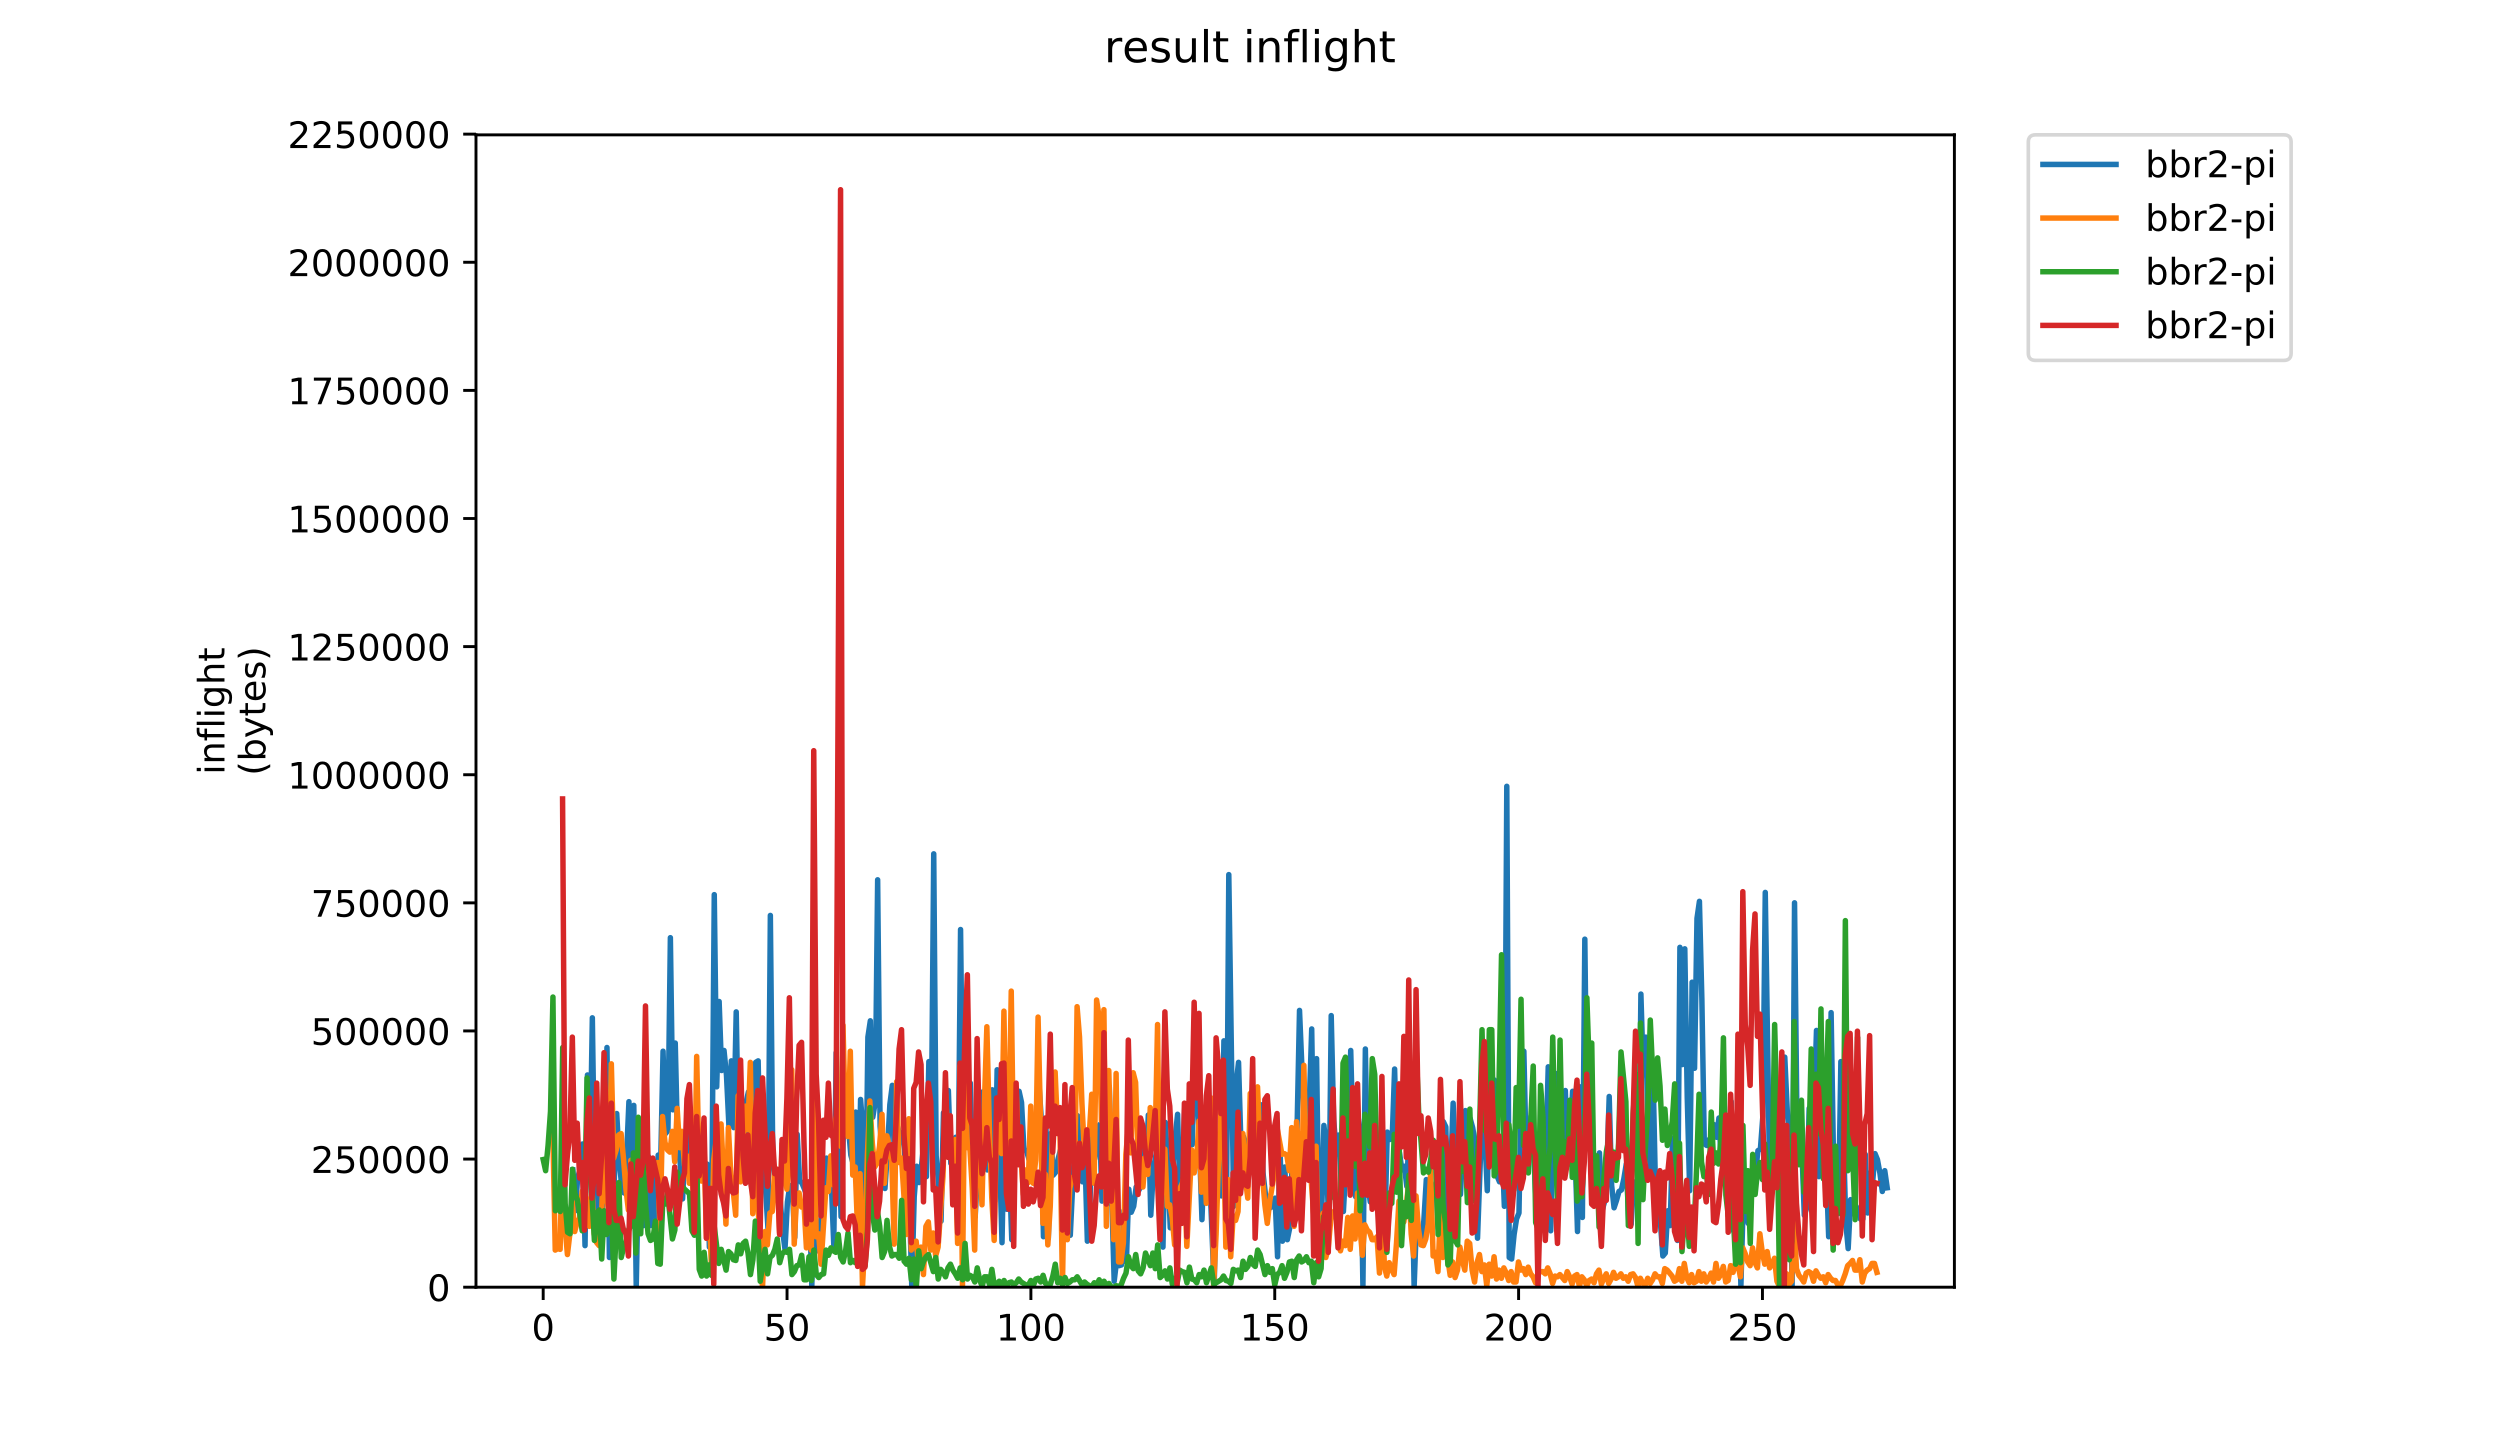 <?xml version="1.0" encoding="utf-8" standalone="no"?>
<!DOCTYPE svg PUBLIC "-//W3C//DTD SVG 1.1//EN"
  "http://www.w3.org/Graphics/SVG/1.1/DTD/svg11.dtd">
<!-- Created with matplotlib (https://matplotlib.org/) -->
<svg height="396pt" version="1.1" viewBox="0 0 684 396" width="684pt" xmlns="http://www.w3.org/2000/svg" xmlns:xlink="http://www.w3.org/1999/xlink">
 <defs>
  <style type="text/css">
*{stroke-linecap:butt;stroke-linejoin:round;}
  </style>
 </defs>
 <g id="figure_1">
  <g id="patch_1">
   <path d="M 0 396 
L 684 396 
L 684 0 
L 0 0 
z
" style="fill:#ffffff;"/>
  </g>
  <g id="axes_1">
   <g id="patch_2">
    <path d="M 130.23 352.174 
L 534.722 352.174 
L 534.722 36.893 
L 130.23 36.893 
z
" style="fill:#ffffff;"/>
   </g>
   <g id="matplotlib.axis_1">
    <g id="xtick_1">
     <g id="line2d_1">
      <defs>
       <path d="M 0 0 
L 0 3.5 
" id="m663272c362" style="stroke:#000000;stroke-width:0.8;"/>
      </defs>
      <g>
       <use style="stroke:#000000;stroke-width:0.8;" x="148.616" xlink:href="#m663272c362" y="352.174"/>
      </g>
     </g>
     <g id="text_1">
      <!-- 0 -->
      <defs>
       <path d="M 31.781 66.406 
Q 24.172 66.406 20.328 58.906 
Q 16.5 51.422 16.5 36.375 
Q 16.5 21.391 20.328 13.891 
Q 24.172 6.391 31.781 6.391 
Q 39.453 6.391 43.281 13.891 
Q 47.125 21.391 47.125 36.375 
Q 47.125 51.422 43.281 58.906 
Q 39.453 66.406 31.781 66.406 
z
M 31.781 74.219 
Q 44.047 74.219 50.516 64.516 
Q 56.984 54.828 56.984 36.375 
Q 56.984 17.969 50.516 8.266 
Q 44.047 -1.422 31.781 -1.422 
Q 19.531 -1.422 13.062 8.266 
Q 6.594 17.969 6.594 36.375 
Q 6.594 54.828 13.062 64.516 
Q 19.531 74.219 31.781 74.219 
z
" id="DejaVuSans-48"/>
      </defs>
      <g transform="translate(145.435 366.773)scale(0.1 -0.1)">
       <use xlink:href="#DejaVuSans-48"/>
      </g>
     </g>
    </g>
    <g id="xtick_2">
     <g id="line2d_2">
      <g>
       <use style="stroke:#000000;stroke-width:0.8;" x="215.334" xlink:href="#m663272c362" y="352.174"/>
      </g>
     </g>
     <g id="text_2">
      <!-- 50 -->
      <defs>
       <path d="M 10.797 72.906 
L 49.516 72.906 
L 49.516 64.594 
L 19.828 64.594 
L 19.828 46.734 
Q 21.969 47.469 24.109 47.828 
Q 26.266 48.188 28.422 48.188 
Q 40.625 48.188 47.75 41.5 
Q 54.891 34.812 54.891 23.391 
Q 54.891 11.625 47.562 5.094 
Q 40.234 -1.422 26.906 -1.422 
Q 22.312 -1.422 17.547 -0.641 
Q 12.797 0.141 7.719 1.703 
L 7.719 11.625 
Q 12.109 9.234 16.797 8.062 
Q 21.484 6.891 26.703 6.891 
Q 35.156 6.891 40.078 11.328 
Q 45.016 15.766 45.016 23.391 
Q 45.016 31 40.078 35.438 
Q 35.156 39.891 26.703 39.891 
Q 22.75 39.891 18.812 39.016 
Q 14.891 38.141 10.797 36.281 
z
" id="DejaVuSans-53"/>
      </defs>
      <g transform="translate(208.972 366.773)scale(0.1 -0.1)">
       <use xlink:href="#DejaVuSans-53"/>
       <use x="63.623" xlink:href="#DejaVuSans-48"/>
      </g>
     </g>
    </g>
    <g id="xtick_3">
     <g id="line2d_3">
      <g>
       <use style="stroke:#000000;stroke-width:0.8;" x="282.052" xlink:href="#m663272c362" y="352.174"/>
      </g>
     </g>
     <g id="text_3">
      <!-- 100 -->
      <defs>
       <path d="M 12.406 8.297 
L 28.516 8.297 
L 28.516 63.922 
L 10.984 60.406 
L 10.984 69.391 
L 28.422 72.906 
L 38.281 72.906 
L 38.281 8.297 
L 54.391 8.297 
L 54.391 0 
L 12.406 0 
z
" id="DejaVuSans-49"/>
      </defs>
      <g transform="translate(272.508 366.773)scale(0.1 -0.1)">
       <use xlink:href="#DejaVuSans-49"/>
       <use x="63.623" xlink:href="#DejaVuSans-48"/>
       <use x="127.246" xlink:href="#DejaVuSans-48"/>
      </g>
     </g>
    </g>
    <g id="xtick_4">
     <g id="line2d_4">
      <g>
       <use style="stroke:#000000;stroke-width:0.8;" x="348.77" xlink:href="#m663272c362" y="352.174"/>
      </g>
     </g>
     <g id="text_4">
      <!-- 150 -->
      <g transform="translate(339.226 366.773)scale(0.1 -0.1)">
       <use xlink:href="#DejaVuSans-49"/>
       <use x="63.623" xlink:href="#DejaVuSans-53"/>
       <use x="127.246" xlink:href="#DejaVuSans-48"/>
      </g>
     </g>
    </g>
    <g id="xtick_5">
     <g id="line2d_5">
      <g>
       <use style="stroke:#000000;stroke-width:0.8;" x="415.488" xlink:href="#m663272c362" y="352.174"/>
      </g>
     </g>
     <g id="text_5">
      <!-- 200 -->
      <defs>
       <path d="M 19.188 8.297 
L 53.609 8.297 
L 53.609 0 
L 7.328 0 
L 7.328 8.297 
Q 12.938 14.109 22.625 23.891 
Q 32.328 33.688 34.812 36.531 
Q 39.547 41.844 41.422 45.531 
Q 43.312 49.219 43.312 52.781 
Q 43.312 58.594 39.234 62.25 
Q 35.156 65.922 28.609 65.922 
Q 23.969 65.922 18.812 64.312 
Q 13.672 62.703 7.812 59.422 
L 7.812 69.391 
Q 13.766 71.781 18.938 73 
Q 24.125 74.219 28.422 74.219 
Q 39.75 74.219 46.484 68.547 
Q 53.219 62.891 53.219 53.422 
Q 53.219 48.922 51.531 44.891 
Q 49.859 40.875 45.406 35.406 
Q 44.188 33.984 37.641 27.219 
Q 31.109 20.453 19.188 8.297 
z
" id="DejaVuSans-50"/>
      </defs>
      <g transform="translate(405.944 366.773)scale(0.1 -0.1)">
       <use xlink:href="#DejaVuSans-50"/>
       <use x="63.623" xlink:href="#DejaVuSans-48"/>
       <use x="127.246" xlink:href="#DejaVuSans-48"/>
      </g>
     </g>
    </g>
    <g id="xtick_6">
     <g id="line2d_6">
      <g>
       <use style="stroke:#000000;stroke-width:0.8;" x="482.206" xlink:href="#m663272c362" y="352.174"/>
      </g>
     </g>
     <g id="text_6">
      <!-- 250 -->
      <g transform="translate(472.662 366.773)scale(0.1 -0.1)">
       <use xlink:href="#DejaVuSans-50"/>
       <use x="63.623" xlink:href="#DejaVuSans-53"/>
       <use x="127.246" xlink:href="#DejaVuSans-48"/>
      </g>
     </g>
    </g>
   </g>
   <g id="matplotlib.axis_2">
    <g id="ytick_1">
     <g id="line2d_7">
      <defs>
       <path d="M 0 0 
L -3.5 0 
" id="me23584ace8" style="stroke:#000000;stroke-width:0.8;"/>
      </defs>
      <g>
       <use style="stroke:#000000;stroke-width:0.8;" x="130.23" xlink:href="#me23584ace8" y="352.174"/>
      </g>
     </g>
     <g id="text_7">
      <!-- 0 -->
      <g transform="translate(116.868 355.973)scale(0.1 -0.1)">
       <use xlink:href="#DejaVuSans-48"/>
      </g>
     </g>
    </g>
    <g id="ytick_2">
     <g id="line2d_8">
      <g>
       <use style="stroke:#000000;stroke-width:0.8;" x="130.23" xlink:href="#me23584ace8" y="317.122"/>
      </g>
     </g>
     <g id="text_8">
      <!-- 250000 -->
      <g transform="translate(85.055 320.921)scale(0.1 -0.1)">
       <use xlink:href="#DejaVuSans-50"/>
       <use x="63.623" xlink:href="#DejaVuSans-53"/>
       <use x="127.246" xlink:href="#DejaVuSans-48"/>
       <use x="190.869" xlink:href="#DejaVuSans-48"/>
       <use x="254.492" xlink:href="#DejaVuSans-48"/>
       <use x="318.115" xlink:href="#DejaVuSans-48"/>
      </g>
     </g>
    </g>
    <g id="ytick_3">
     <g id="line2d_9">
      <g>
       <use style="stroke:#000000;stroke-width:0.8;" x="130.23" xlink:href="#me23584ace8" y="282.07"/>
      </g>
     </g>
     <g id="text_9">
      <!-- 500000 -->
      <g transform="translate(85.055 285.869)scale(0.1 -0.1)">
       <use xlink:href="#DejaVuSans-53"/>
       <use x="63.623" xlink:href="#DejaVuSans-48"/>
       <use x="127.246" xlink:href="#DejaVuSans-48"/>
       <use x="190.869" xlink:href="#DejaVuSans-48"/>
       <use x="254.492" xlink:href="#DejaVuSans-48"/>
       <use x="318.115" xlink:href="#DejaVuSans-48"/>
      </g>
     </g>
    </g>
    <g id="ytick_4">
     <g id="line2d_10">
      <g>
       <use style="stroke:#000000;stroke-width:0.8;" x="130.23" xlink:href="#me23584ace8" y="247.018"/>
      </g>
     </g>
     <g id="text_10">
      <!-- 750000 -->
      <defs>
       <path d="M 8.203 72.906 
L 55.078 72.906 
L 55.078 68.703 
L 28.609 0 
L 18.312 0 
L 43.219 64.594 
L 8.203 64.594 
z
" id="DejaVuSans-55"/>
      </defs>
      <g transform="translate(85.055 250.817)scale(0.1 -0.1)">
       <use xlink:href="#DejaVuSans-55"/>
       <use x="63.623" xlink:href="#DejaVuSans-53"/>
       <use x="127.246" xlink:href="#DejaVuSans-48"/>
       <use x="190.869" xlink:href="#DejaVuSans-48"/>
       <use x="254.492" xlink:href="#DejaVuSans-48"/>
       <use x="318.115" xlink:href="#DejaVuSans-48"/>
      </g>
     </g>
    </g>
    <g id="ytick_5">
     <g id="line2d_11">
      <g>
       <use style="stroke:#000000;stroke-width:0.8;" x="130.23" xlink:href="#me23584ace8" y="211.966"/>
      </g>
     </g>
     <g id="text_11">
      <!-- 1000000 -->
      <g transform="translate(78.693 215.765)scale(0.1 -0.1)">
       <use xlink:href="#DejaVuSans-49"/>
       <use x="63.623" xlink:href="#DejaVuSans-48"/>
       <use x="127.246" xlink:href="#DejaVuSans-48"/>
       <use x="190.869" xlink:href="#DejaVuSans-48"/>
       <use x="254.492" xlink:href="#DejaVuSans-48"/>
       <use x="318.115" xlink:href="#DejaVuSans-48"/>
       <use x="381.738" xlink:href="#DejaVuSans-48"/>
      </g>
     </g>
    </g>
    <g id="ytick_6">
     <g id="line2d_12">
      <g>
       <use style="stroke:#000000;stroke-width:0.8;" x="130.23" xlink:href="#me23584ace8" y="176.914"/>
      </g>
     </g>
     <g id="text_12">
      <!-- 1250000 -->
      <g transform="translate(78.693 180.714)scale(0.1 -0.1)">
       <use xlink:href="#DejaVuSans-49"/>
       <use x="63.623" xlink:href="#DejaVuSans-50"/>
       <use x="127.246" xlink:href="#DejaVuSans-53"/>
       <use x="190.869" xlink:href="#DejaVuSans-48"/>
       <use x="254.492" xlink:href="#DejaVuSans-48"/>
       <use x="318.115" xlink:href="#DejaVuSans-48"/>
       <use x="381.738" xlink:href="#DejaVuSans-48"/>
      </g>
     </g>
    </g>
    <g id="ytick_7">
     <g id="line2d_13">
      <g>
       <use style="stroke:#000000;stroke-width:0.8;" x="130.23" xlink:href="#me23584ace8" y="141.862"/>
      </g>
     </g>
     <g id="text_13">
      <!-- 1500000 -->
      <g transform="translate(78.693 145.662)scale(0.1 -0.1)">
       <use xlink:href="#DejaVuSans-49"/>
       <use x="63.623" xlink:href="#DejaVuSans-53"/>
       <use x="127.246" xlink:href="#DejaVuSans-48"/>
       <use x="190.869" xlink:href="#DejaVuSans-48"/>
       <use x="254.492" xlink:href="#DejaVuSans-48"/>
       <use x="318.115" xlink:href="#DejaVuSans-48"/>
       <use x="381.738" xlink:href="#DejaVuSans-48"/>
      </g>
     </g>
    </g>
    <g id="ytick_8">
     <g id="line2d_14">
      <g>
       <use style="stroke:#000000;stroke-width:0.8;" x="130.23" xlink:href="#me23584ace8" y="106.81"/>
      </g>
     </g>
     <g id="text_14">
      <!-- 1750000 -->
      <g transform="translate(78.693 110.61)scale(0.1 -0.1)">
       <use xlink:href="#DejaVuSans-49"/>
       <use x="63.623" xlink:href="#DejaVuSans-55"/>
       <use x="127.246" xlink:href="#DejaVuSans-53"/>
       <use x="190.869" xlink:href="#DejaVuSans-48"/>
       <use x="254.492" xlink:href="#DejaVuSans-48"/>
       <use x="318.115" xlink:href="#DejaVuSans-48"/>
       <use x="381.738" xlink:href="#DejaVuSans-48"/>
      </g>
     </g>
    </g>
    <g id="ytick_9">
     <g id="line2d_15">
      <g>
       <use style="stroke:#000000;stroke-width:0.8;" x="130.23" xlink:href="#me23584ace8" y="71.758"/>
      </g>
     </g>
     <g id="text_15">
      <!-- 2000000 -->
      <g transform="translate(78.693 75.558)scale(0.1 -0.1)">
       <use xlink:href="#DejaVuSans-50"/>
       <use x="63.623" xlink:href="#DejaVuSans-48"/>
       <use x="127.246" xlink:href="#DejaVuSans-48"/>
       <use x="190.869" xlink:href="#DejaVuSans-48"/>
       <use x="254.492" xlink:href="#DejaVuSans-48"/>
       <use x="318.115" xlink:href="#DejaVuSans-48"/>
       <use x="381.738" xlink:href="#DejaVuSans-48"/>
      </g>
     </g>
    </g>
    <g id="ytick_10">
     <g id="line2d_16">
      <g>
       <use style="stroke:#000000;stroke-width:0.8;" x="130.23" xlink:href="#me23584ace8" y="36.706"/>
      </g>
     </g>
     <g id="text_16">
      <!-- 2250000 -->
      <g transform="translate(78.693 40.506)scale(0.1 -0.1)">
       <use xlink:href="#DejaVuSans-50"/>
       <use x="63.623" xlink:href="#DejaVuSans-50"/>
       <use x="127.246" xlink:href="#DejaVuSans-53"/>
       <use x="190.869" xlink:href="#DejaVuSans-48"/>
       <use x="254.492" xlink:href="#DejaVuSans-48"/>
       <use x="318.115" xlink:href="#DejaVuSans-48"/>
       <use x="381.738" xlink:href="#DejaVuSans-48"/>
      </g>
     </g>
    </g>
    <g id="text_17">
     <!-- inflight -->
     <defs>
      <path d="M 9.422 54.688 
L 18.406 54.688 
L 18.406 0 
L 9.422 0 
z
M 9.422 75.984 
L 18.406 75.984 
L 18.406 64.594 
L 9.422 64.594 
z
" id="DejaVuSans-105"/>
      <path d="M 54.891 33.016 
L 54.891 0 
L 45.906 0 
L 45.906 32.719 
Q 45.906 40.484 42.875 44.328 
Q 39.844 48.188 33.797 48.188 
Q 26.516 48.188 22.312 43.547 
Q 18.109 38.922 18.109 30.906 
L 18.109 0 
L 9.078 0 
L 9.078 54.688 
L 18.109 54.688 
L 18.109 46.188 
Q 21.344 51.125 25.703 53.562 
Q 30.078 56 35.797 56 
Q 45.219 56 50.047 50.172 
Q 54.891 44.344 54.891 33.016 
z
" id="DejaVuSans-110"/>
      <path d="M 37.109 75.984 
L 37.109 68.5 
L 28.516 68.5 
Q 23.688 68.5 21.797 66.547 
Q 19.922 64.594 19.922 59.516 
L 19.922 54.688 
L 34.719 54.688 
L 34.719 47.703 
L 19.922 47.703 
L 19.922 0 
L 10.891 0 
L 10.891 47.703 
L 2.297 47.703 
L 2.297 54.688 
L 10.891 54.688 
L 10.891 58.5 
Q 10.891 67.625 15.141 71.797 
Q 19.391 75.984 28.609 75.984 
z
" id="DejaVuSans-102"/>
      <path d="M 9.422 75.984 
L 18.406 75.984 
L 18.406 0 
L 9.422 0 
z
" id="DejaVuSans-108"/>
      <path d="M 45.406 27.984 
Q 45.406 37.75 41.375 43.109 
Q 37.359 48.484 30.078 48.484 
Q 22.859 48.484 18.828 43.109 
Q 14.797 37.75 14.797 27.984 
Q 14.797 18.266 18.828 12.891 
Q 22.859 7.516 30.078 7.516 
Q 37.359 7.516 41.375 12.891 
Q 45.406 18.266 45.406 27.984 
z
M 54.391 6.781 
Q 54.391 -7.172 48.188 -13.984 
Q 42 -20.797 29.203 -20.797 
Q 24.469 -20.797 20.266 -20.094 
Q 16.062 -19.391 12.109 -17.922 
L 12.109 -9.188 
Q 16.062 -11.328 19.922 -12.344 
Q 23.781 -13.375 27.781 -13.375 
Q 36.625 -13.375 41.016 -8.766 
Q 45.406 -4.156 45.406 5.172 
L 45.406 9.625 
Q 42.625 4.781 38.281 2.391 
Q 33.938 0 27.875 0 
Q 17.828 0 11.672 7.656 
Q 5.516 15.328 5.516 27.984 
Q 5.516 40.672 11.672 48.328 
Q 17.828 56 27.875 56 
Q 33.938 56 38.281 53.609 
Q 42.625 51.219 45.406 46.391 
L 45.406 54.688 
L 54.391 54.688 
z
" id="DejaVuSans-103"/>
      <path d="M 54.891 33.016 
L 54.891 0 
L 45.906 0 
L 45.906 32.719 
Q 45.906 40.484 42.875 44.328 
Q 39.844 48.188 33.797 48.188 
Q 26.516 48.188 22.312 43.547 
Q 18.109 38.922 18.109 30.906 
L 18.109 0 
L 9.078 0 
L 9.078 75.984 
L 18.109 75.984 
L 18.109 46.188 
Q 21.344 51.125 25.703 53.562 
Q 30.078 56 35.797 56 
Q 45.219 56 50.047 50.172 
Q 54.891 44.344 54.891 33.016 
z
" id="DejaVuSans-104"/>
      <path d="M 18.312 70.219 
L 18.312 54.688 
L 36.812 54.688 
L 36.812 47.703 
L 18.312 47.703 
L 18.312 18.016 
Q 18.312 11.328 20.141 9.422 
Q 21.969 7.516 27.594 7.516 
L 36.812 7.516 
L 36.812 0 
L 27.594 0 
Q 17.188 0 13.234 3.875 
Q 9.281 7.766 9.281 18.016 
L 9.281 47.703 
L 2.688 47.703 
L 2.688 54.688 
L 9.281 54.688 
L 9.281 70.219 
z
" id="DejaVuSans-116"/>
     </defs>
     <g transform="translate(61.415 211.933)rotate(-90)scale(0.1 -0.1)">
      <use xlink:href="#DejaVuSans-105"/>
      <use x="27.783" xlink:href="#DejaVuSans-110"/>
      <use x="91.162" xlink:href="#DejaVuSans-102"/>
      <use x="126.367" xlink:href="#DejaVuSans-108"/>
      <use x="154.15" xlink:href="#DejaVuSans-105"/>
      <use x="181.934" xlink:href="#DejaVuSans-103"/>
      <use x="245.41" xlink:href="#DejaVuSans-104"/>
      <use x="308.789" xlink:href="#DejaVuSans-116"/>
     </g>
     <!-- (bytes) -->
     <defs>
      <path d="M 31 75.875 
Q 24.469 64.656 21.281 53.656 
Q 18.109 42.672 18.109 31.391 
Q 18.109 20.125 21.312 9.062 
Q 24.516 -2 31 -13.188 
L 23.188 -13.188 
Q 15.875 -1.703 12.234 9.375 
Q 8.594 20.453 8.594 31.391 
Q 8.594 42.281 12.203 53.312 
Q 15.828 64.359 23.188 75.875 
z
" id="DejaVuSans-40"/>
      <path d="M 48.688 27.297 
Q 48.688 37.203 44.609 42.844 
Q 40.531 48.484 33.406 48.484 
Q 26.266 48.484 22.188 42.844 
Q 18.109 37.203 18.109 27.297 
Q 18.109 17.391 22.188 11.75 
Q 26.266 6.109 33.406 6.109 
Q 40.531 6.109 44.609 11.75 
Q 48.688 17.391 48.688 27.297 
z
M 18.109 46.391 
Q 20.953 51.266 25.266 53.625 
Q 29.594 56 35.594 56 
Q 45.562 56 51.781 48.094 
Q 58.016 40.188 58.016 27.297 
Q 58.016 14.406 51.781 6.484 
Q 45.562 -1.422 35.594 -1.422 
Q 29.594 -1.422 25.266 0.953 
Q 20.953 3.328 18.109 8.203 
L 18.109 0 
L 9.078 0 
L 9.078 75.984 
L 18.109 75.984 
z
" id="DejaVuSans-98"/>
      <path d="M 32.172 -5.078 
Q 28.375 -14.844 24.75 -17.812 
Q 21.141 -20.797 15.094 -20.797 
L 7.906 -20.797 
L 7.906 -13.281 
L 13.188 -13.281 
Q 16.891 -13.281 18.938 -11.516 
Q 21 -9.766 23.484 -3.219 
L 25.094 0.875 
L 2.984 54.688 
L 12.5 54.688 
L 29.594 11.922 
L 46.688 54.688 
L 56.203 54.688 
z
" id="DejaVuSans-121"/>
      <path d="M 56.203 29.594 
L 56.203 25.203 
L 14.891 25.203 
Q 15.484 15.922 20.484 11.062 
Q 25.484 6.203 34.422 6.203 
Q 39.594 6.203 44.453 7.469 
Q 49.312 8.734 54.109 11.281 
L 54.109 2.781 
Q 49.266 0.734 44.188 -0.344 
Q 39.109 -1.422 33.891 -1.422 
Q 20.797 -1.422 13.156 6.188 
Q 5.516 13.812 5.516 26.812 
Q 5.516 40.234 12.766 48.109 
Q 20.016 56 32.328 56 
Q 43.359 56 49.781 48.891 
Q 56.203 41.797 56.203 29.594 
z
M 47.219 32.234 
Q 47.125 39.594 43.094 43.984 
Q 39.062 48.391 32.422 48.391 
Q 24.906 48.391 20.391 44.141 
Q 15.875 39.891 15.188 32.172 
z
" id="DejaVuSans-101"/>
      <path d="M 44.281 53.078 
L 44.281 44.578 
Q 40.484 46.531 36.375 47.5 
Q 32.281 48.484 27.875 48.484 
Q 21.188 48.484 17.844 46.438 
Q 14.5 44.391 14.5 40.281 
Q 14.5 37.156 16.891 35.375 
Q 19.281 33.594 26.516 31.984 
L 29.594 31.297 
Q 39.156 29.25 43.188 25.516 
Q 47.219 21.781 47.219 15.094 
Q 47.219 7.469 41.188 3.016 
Q 35.156 -1.422 24.609 -1.422 
Q 20.219 -1.422 15.453 -0.562 
Q 10.688 0.297 5.422 2 
L 5.422 11.281 
Q 10.406 8.688 15.234 7.391 
Q 20.062 6.109 24.812 6.109 
Q 31.156 6.109 34.562 8.281 
Q 37.984 10.453 37.984 14.406 
Q 37.984 18.062 35.516 20.016 
Q 33.062 21.969 24.703 23.781 
L 21.578 24.516 
Q 13.234 26.266 9.516 29.906 
Q 5.812 33.547 5.812 39.891 
Q 5.812 47.609 11.281 51.797 
Q 16.75 56 26.812 56 
Q 31.781 56 36.172 55.266 
Q 40.578 54.547 44.281 53.078 
z
" id="DejaVuSans-115"/>
      <path d="M 8.016 75.875 
L 15.828 75.875 
Q 23.141 64.359 26.781 53.312 
Q 30.422 42.281 30.422 31.391 
Q 30.422 20.453 26.781 9.375 
Q 23.141 -1.703 15.828 -13.188 
L 8.016 -13.188 
Q 14.5 -2 17.703 9.062 
Q 20.906 20.125 20.906 31.391 
Q 20.906 42.672 17.703 53.656 
Q 14.5 64.656 8.016 75.875 
z
" id="DejaVuSans-41"/>
     </defs>
     <g transform="translate(72.613 212.21)rotate(-90)scale(0.1 -0.1)">
      <use xlink:href="#DejaVuSans-40"/>
      <use x="39.014" xlink:href="#DejaVuSans-98"/>
      <use x="102.49" xlink:href="#DejaVuSans-121"/>
      <use x="161.67" xlink:href="#DejaVuSans-116"/>
      <use x="200.879" xlink:href="#DejaVuSans-101"/>
      <use x="262.402" xlink:href="#DejaVuSans-115"/>
      <use x="314.502" xlink:href="#DejaVuSans-41"/>
     </g>
    </g>
   </g>
   <g id="line2d_17">
    <path clip-path="url(#p3d07093311)" d="M 156.726 320.097 
L 157.394 331.263 
L 158.061 322.127 
L 158.728 320.097 
L 159.395 312.991 
L 160.062 340.805 
L 160.729 294.11 
L 161.397 318.676 
L 162.064 278.478 
L 162.731 324.563 
L 163.398 339.993 
L 164.065 320.097 
L 164.733 333.293 
L 165.4 317.864 
L 166.067 286.598 
L 166.734 344.053 
L 167.401 303.652 
L 168.068 323.345 
L 168.736 304.667 
L 169.403 317.052 
L 170.07 324.36 
L 170.737 326.39 
L 171.404 316.849 
L 172.072 301.419 
L 172.739 322.127 
L 173.406 302.434 
L 174.073 351.971 
L 174.74 318.27 
L 175.407 334.105 
L 176.075 335.323 
L 177.409 316.442 
L 178.076 335.323 
L 178.743 321.518 
L 179.411 337.354 
L 180.078 316.036 
L 180.745 318.879 
L 181.412 287.613 
L 182.079 310.149 
L 182.746 309.337 
L 183.414 256.551 
L 184.081 303.652 
L 184.748 285.38 
L 185.415 313.397 
L 186.082 318.067 
L 186.749 328.015 
L 187.417 314.615 
L 188.084 307.307 
L 188.751 320.909 
L 189.418 309.134 
L 190.085 324.563 
L 190.753 315.021 
L 191.42 314.209 
L 192.754 320.909 
L 193.421 318.473 
L 194.088 341.211 
L 194.756 327.406 
L 195.423 244.776 
L 196.09 297.358 
L 196.757 274.011 
L 197.424 292.892 
L 198.092 287.41 
L 198.759 294.11 
L 199.426 307.916 
L 200.093 290.253 
L 200.76 308.525 
L 201.427 276.853 
L 202.095 314.006 
L 202.762 310.149 
L 203.429 314.615 
L 204.096 301.825 
L 204.763 298.78 
L 205.431 317.864 
L 206.098 314.209 
L 206.765 290.659 
L 207.432 290.253 
L 208.099 324.766 
L 208.766 314.209 
L 210.101 335.932 
L 210.768 250.461 
L 211.435 317.052 
L 212.102 323.751 
L 212.77 322.736 
L 213.437 327.812 
L 214.104 336.542 
L 214.771 341.82 
L 215.438 328.827 
L 216.105 324.36 
L 216.773 325.375 
L 217.44 338.572 
L 218.107 310.352 
L 218.774 322.939 
L 219.441 323.751 
L 221.443 328.624 
L 222.11 351.971 
L 222.777 321.924 
L 223.444 342.226 
L 224.112 342.226 
L 224.779 332.278 
L 225.446 330.045 
L 226.113 316.849 
L 226.78 317.864 
L 227.447 323.548 
L 228.115 340.602 
L 228.782 288.02 
L 230.116 332.887 
L 230.783 307.916 
L 231.451 303.855 
L 232.118 308.322 
L 232.785 316.036 
L 233.452 318.473 
L 234.119 304.261 
L 234.786 333.699 
L 235.454 300.81 
L 236.121 309.54 
L 236.788 336.745 
L 237.455 283.756 
L 238.122 279.29 
L 238.79 305.682 
L 239.457 301.622 
L 240.124 240.716 
L 240.791 308.119 
L 242.125 325.172 
L 242.793 315.224 
L 243.46 302.231 
L 244.127 296.952 
L 244.794 319.488 
L 245.461 307.916 
L 246.129 310.352 
L 246.796 309.946 
L 247.463 314.412 
L 248.13 326.797 
L 248.797 327.203 
L 249.464 352.174 
L 250.132 327.406 
L 250.799 319.082 
L 251.466 323.548 
L 252.133 318.879 
L 252.8 312.382 
L 253.467 321.924 
L 254.135 290.456 
L 254.802 309.946 
L 255.469 233.61 
L 256.136 316.239 
L 256.803 323.954 
L 257.471 334.105 
L 258.138 304.464 
L 258.805 315.427 
L 259.472 298.374 
L 260.139 318.27 
L 260.806 316.849 
L 261.474 311.164 
L 262.141 324.157 
L 262.808 254.318 
L 263.475 311.976 
L 264.142 296.14 
L 264.81 299.389 
L 265.477 296.343 
L 266.144 322.127 
L 266.811 332.887 
L 267.478 319.691 
L 268.145 318.27 
L 268.813 298.78 
L 269.48 317.864 
L 270.147 320.097 
L 270.814 304.261 
L 271.481 298.171 
L 272.149 328.624 
L 272.816 292.689 
L 274.15 339.993 
L 274.817 305.479 
L 275.484 330.857 
L 276.152 319.894 
L 276.819 339.181 
L 277.486 317.458 
L 278.153 316.645 
L 278.82 298.577 
L 279.487 301.622 
L 280.155 314.615 
L 280.822 314.818 
L 281.489 317.052 
L 282.156 306.9 
L 282.823 316.239 
L 283.491 311.976 
L 284.158 295.125 
L 284.825 305.073 
L 285.492 338.369 
L 286.159 307.51 
L 286.826 338.775 
L 287.494 310.149 
L 288.161 321.518 
L 288.828 320.706 
L 289.495 317.052 
L 290.162 314.615 
L 290.83 329.03 
L 291.497 308.931 
L 292.164 318.27 
L 292.831 337.963 
L 293.498 323.954 
L 294.165 312.788 
L 294.833 305.276 
L 295.5 320.3 
L 296.167 323.345 
L 296.834 316.442 
L 297.501 339.587 
L 298.169 329.842 
L 298.836 310.758 
L 299.503 317.052 
L 300.837 307.713 
L 301.504 328.624 
L 302.172 315.63 
L 302.839 329.639 
L 303.506 297.358 
L 304.173 327.609 
L 304.84 350.55 
L 305.508 344.865 
L 306.175 346.287 
L 306.842 346.084 
L 307.509 331.263 
L 308.176 345.271 
L 308.843 325.375 
L 309.511 331.669 
L 310.178 330.045 
L 310.845 324.766 
L 311.512 325.781 
L 312.179 324.563 
L 312.846 312.179 
L 313.514 321.112 
L 314.181 305.073 
L 314.848 332.481 
L 315.515 321.112 
L 316.182 316.442 
L 316.85 313.194 
L 317.517 324.563 
L 318.184 341.211 
L 318.851 307.103 
L 319.518 319.691 
L 320.185 335.932 
L 320.853 319.285 
L 321.52 311.164 
L 322.187 304.87 
L 322.854 328.421 
L 323.521 320.909 
L 324.189 302.028 
L 324.856 329.842 
L 325.523 308.525 
L 326.19 313.194 
L 326.857 286.395 
L 327.524 294.719 
L 328.859 333.699 
L 329.526 315.427 
L 330.193 314.615 
L 330.86 319.082 
L 332.195 351.971 
L 332.862 321.315 
L 333.529 315.021 
L 334.196 327.203 
L 334.863 284.771 
L 335.531 334.917 
L 336.198 239.294 
L 337.532 330.045 
L 338.199 296.546 
L 338.866 290.659 
L 339.534 313.6 
L 340.201 310.961 
L 340.868 312.991 
L 341.535 315.427 
L 342.202 311.367 
L 342.87 319.691 
L 343.537 321.721 
L 344.204 324.157 
L 344.871 302.231 
L 345.538 320.706 
L 346.205 326.594 
L 346.873 327.812 
L 347.54 330.451 
L 348.207 330.045 
L 348.874 327.812 
L 349.541 343.85 
L 350.209 313.6 
L 350.876 339.587 
L 351.543 319.285 
L 352.21 339.181 
L 352.877 335.932 
L 353.544 318.067 
L 354.212 317.052 
L 354.879 308.525 
L 355.546 276.447 
L 356.88 308.119 
L 357.548 304.058 
L 358.215 302.231 
L 358.882 281.523 
L 359.549 324.563 
L 360.216 289.644 
L 360.883 336.948 
L 361.551 334.714 
L 362.218 307.916 
L 362.885 314.006 
L 363.552 337.151 
L 364.219 277.868 
L 364.887 306.494 
L 365.554 314.209 
L 366.221 310.555 
L 366.888 322.127 
L 367.555 331.466 
L 368.222 319.082 
L 368.89 311.976 
L 369.557 287.41 
L 370.224 313.194 
L 370.891 327.406 
L 371.558 305.479 
L 372.225 310.555 
L 372.893 351.971 
L 373.56 287.004 
L 374.227 323.751 
L 374.894 328.827 
L 375.561 312.991 
L 376.229 320.909 
L 376.896 322.533 
L 377.563 327 
L 378.23 315.224 
L 378.897 335.526 
L 379.564 309.743 
L 380.232 311.773 
L 380.899 311.57 
L 381.566 292.486 
L 382.233 318.27 
L 382.9 315.427 
L 383.568 320.097 
L 384.235 319.082 
L 384.902 324.563 
L 385.569 308.322 
L 386.236 316.239 
L 386.903 352.174 
L 387.571 333.699 
L 388.238 338.166 
L 388.905 338.572 
L 389.572 333.902 
L 390.239 322.736 
L 390.907 329.233 
L 391.574 323.751 
L 392.241 327 
L 392.908 324.766 
L 393.575 336.136 
L 394.242 319.285 
L 394.91 306.9 
L 395.577 308.322 
L 396.244 338.166 
L 397.578 301.825 
L 398.246 318.27 
L 398.913 310.149 
L 399.58 326.797 
L 400.247 313.397 
L 400.914 303.855 
L 401.581 317.255 
L 402.249 306.088 
L 402.916 308.525 
L 403.583 312.382 
L 404.25 338.775 
L 405.584 301.825 
L 406.252 310.758 
L 406.919 325.781 
L 407.586 291.674 
L 408.253 298.78 
L 408.92 295.531 
L 409.588 321.721 
L 410.255 323.345 
L 410.922 312.788 
L 411.589 330.045 
L 412.256 215.135 
L 412.923 344.053 
L 413.591 344.459 
L 414.258 337.76 
L 414.925 333.496 
L 415.592 331.872 
L 416.259 294.11 
L 416.927 287.613 
L 417.594 317.255 
L 418.261 315.427 
L 418.928 305.479 
L 419.595 315.427 
L 420.262 328.218 
L 420.93 334.917 
L 421.597 310.149 
L 422.264 317.255 
L 422.931 316.036 
L 423.598 291.877 
L 424.266 336.745 
L 424.933 310.352 
L 425.6 293.704 
L 426.267 316.645 
L 427.601 316.645 
L 428.269 298.374 
L 428.936 318.676 
L 429.603 311.367 
L 430.27 298.577 
L 430.937 315.224 
L 431.604 336.948 
L 432.272 297.358 
L 432.939 333.09 
L 433.606 256.957 
L 434.273 312.991 
L 434.94 286.801 
L 435.608 319.285 
L 436.275 322.939 
L 436.942 325.375 
L 437.609 315.427 
L 438.276 331.466 
L 438.943 329.03 
L 439.611 320.503 
L 440.278 299.998 
L 440.945 324.36 
L 441.612 330.451 
L 442.279 328.421 
L 442.947 325.984 
L 443.614 325.578 
L 444.281 322.533 
L 444.948 318.473 
L 445.615 333.902 
L 446.282 334.917 
L 446.95 323.345 
L 447.617 327.609 
L 448.284 329.233 
L 448.951 271.981 
L 449.618 294.11 
L 450.286 283.756 
L 450.953 309.946 
L 451.62 321.518 
L 452.287 294.313 
L 452.954 325.781 
L 453.621 330.857 
L 454.289 334.511 
L 454.956 343.647 
L 455.623 342.835 
L 456.29 331.263 
L 456.957 335.323 
L 457.625 311.367 
L 458.959 339.384 
L 459.626 259.191 
L 460.293 291.268 
L 460.96 259.597 
L 461.628 300.201 
L 462.295 325.781 
L 462.962 268.733 
L 463.629 292.283 
L 464.296 251.273 
L 464.963 246.603 
L 465.631 273.402 
L 466.298 312.991 
L 466.965 313.397 
L 467.632 311.773 
L 468.299 312.991 
L 468.967 307.713 
L 469.634 311.164 
L 470.301 305.885 
L 470.968 318.27 
L 471.635 299.389 
L 472.302 315.021 
L 472.97 321.112 
L 473.637 301.419 
L 474.304 336.745 
L 474.971 332.887 
L 475.638 319.488 
L 476.306 351.971 
L 476.973 327.812 
L 477.64 327.812 
L 478.307 334.714 
L 478.974 324.766 
L 479.641 323.751 
L 480.309 320.909 
L 480.976 314.818 
L 481.643 314.412 
L 482.31 305.479 
L 482.977 244.167 
L 484.312 331.466 
L 484.979 314.006 
L 485.646 324.563 
L 486.313 323.954 
L 487.648 306.291 
L 488.315 289.238 
L 488.982 303.652 
L 489.649 311.773 
L 490.316 351.971 
L 490.984 247.009 
L 491.651 307.103 
L 492.318 308.119 
L 492.985 314.209 
L 493.652 332.481 
L 494.319 330.451 
L 494.987 303.246 
L 495.654 304.261 
L 496.321 303.652 
L 496.988 281.929 
L 497.655 321.924 
L 498.322 318.067 
L 498.99 319.691 
L 499.657 319.894 
L 500.324 338.369 
L 500.991 277.056 
L 501.658 317.661 
L 502.326 314.412 
L 502.993 332.075 
L 503.66 290.456 
L 504.327 309.337 
L 504.994 334.308 
L 505.661 341.617 
L 506.329 328.218 
L 506.996 332.075 
L 507.663 329.842 
L 508.33 330.857 
L 508.997 333.496 
L 509.665 333.496 
L 510.332 315.833 
L 510.999 331.872 
L 511.666 320.909 
L 512.333 323.751 
L 513 315.63 
L 513.668 317.255 
L 514.335 320.909 
L 515.002 325.984 
L 515.669 320.3 
L 516.336 324.969 
L 516.336 324.969 
" style="fill:none;stroke:#1f77b4;stroke-linecap:square;stroke-width:1.5;"/>
   </g>
   <g id="line2d_18">
    <path clip-path="url(#p3d07093311)" d="M 151.246 309.54 
L 151.913 342.023 
L 152.581 341.617 
L 153.248 341.82 
L 153.915 308.931 
L 154.582 335.526 
L 155.249 343.241 
L 155.916 337.557 
L 156.584 328.827 
L 157.251 336.948 
L 157.918 334.308 
L 158.585 333.293 
L 159.252 325.984 
L 159.92 334.308 
L 160.587 328.015 
L 161.254 335.526 
L 161.921 324.36 
L 162.588 337.557 
L 163.255 339.993 
L 163.923 340.805 
L 164.59 332.684 
L 165.257 311.976 
L 165.924 327.203 
L 166.591 331.669 
L 167.259 291.065 
L 167.926 316.849 
L 168.593 314.615 
L 169.26 310.555 
L 169.927 310.149 
L 170.594 317.052 
L 171.262 325.375 
L 171.929 331.06 
L 172.596 317.458 
L 173.263 317.458 
L 173.93 337.354 
L 174.597 315.63 
L 175.265 323.751 
L 175.932 317.864 
L 176.599 316.442 
L 177.933 322.533 
L 178.601 319.488 
L 179.268 321.112 
L 179.935 318.067 
L 180.602 336.948 
L 181.269 305.479 
L 181.936 312.585 
L 182.604 314.615 
L 183.271 315.224 
L 183.938 309.54 
L 184.605 317.864 
L 185.272 303.246 
L 185.94 314.006 
L 186.607 309.54 
L 187.274 318.879 
L 187.941 316.239 
L 188.608 323.751 
L 189.275 315.021 
L 189.943 333.902 
L 190.61 289.035 
L 191.277 319.488 
L 191.944 323.142 
L 192.611 312.991 
L 193.279 338.775 
L 193.946 328.827 
L 194.613 345.677 
L 195.28 317.255 
L 195.947 311.976 
L 196.614 324.563 
L 197.282 307.51 
L 198.616 334.917 
L 199.283 308.525 
L 199.95 321.315 
L 200.617 325.984 
L 201.285 332.481 
L 201.952 299.795 
L 202.619 323.345 
L 203.953 302.637 
L 204.621 309.134 
L 205.288 290.659 
L 205.955 332.075 
L 206.622 318.473 
L 207.289 326.187 
L 207.956 343.241 
L 208.624 352.174 
L 209.291 336.948 
L 209.958 340.602 
L 210.625 331.872 
L 211.292 331.466 
L 211.96 319.894 
L 212.627 321.315 
L 213.294 337.354 
L 213.961 312.991 
L 214.628 320.503 
L 215.295 325.375 
L 215.963 315.021 
L 216.63 292.689 
L 217.297 340.399 
L 217.964 327.406 
L 218.631 326.39 
L 219.299 330.248 
L 219.966 329.436 
L 220.633 341.414 
L 221.3 326.797 
L 221.967 342.023 
L 222.634 297.968 
L 223.302 338.369 
L 223.969 337.557 
L 224.636 345.881 
L 225.97 324.969 
L 226.638 325.984 
L 227.305 316.239 
L 227.972 324.157 
L 228.639 306.291 
L 229.306 303.855 
L 229.973 313.6 
L 230.641 280.508 
L 231.308 307.307 
L 231.975 310.961 
L 232.642 287.613 
L 233.309 321.518 
L 233.976 319.285 
L 234.644 336.745 
L 235.311 321.112 
L 235.978 351.971 
L 236.645 339.384 
L 237.312 316.239 
L 237.98 301.216 
L 238.647 312.585 
L 239.314 319.285 
L 239.981 318.27 
L 240.648 313.6 
L 241.315 304.87 
L 241.983 323.751 
L 242.65 310.758 
L 243.317 313.803 
L 243.984 317.661 
L 244.651 340.399 
L 245.319 295.937 
L 245.986 318.067 
L 246.653 316.849 
L 247.987 337.76 
L 248.654 306.088 
L 249.322 342.023 
L 249.989 340.602 
L 250.656 339.587 
L 251.323 345.881 
L 251.99 341.211 
L 252.658 348.723 
L 253.325 335.526 
L 253.992 334.308 
L 254.659 342.023 
L 255.326 337.354 
L 255.993 343.647 
L 256.661 341.211 
L 257.995 321.924 
L 258.662 299.186 
L 259.329 310.555 
L 259.997 316.036 
L 261.331 311.773 
L 261.998 340.196 
L 262.665 291.674 
L 263.332 351.971 
L 264 289.035 
L 264.667 314.006 
L 265.334 313.803 
L 266.001 324.969 
L 266.668 342.023 
L 267.335 300.81 
L 268.67 329.639 
L 269.337 301.825 
L 270.004 280.914 
L 270.671 307.916 
L 271.339 327.609 
L 272.006 339.384 
L 272.673 306.494 
L 273.34 301.216 
L 274.007 315.63 
L 274.674 276.65 
L 275.342 316.645 
L 276.009 313.194 
L 276.676 271.169 
L 277.343 318.067 
L 278.01 297.968 
L 278.678 314.615 
L 279.345 316.645 
L 280.012 326.797 
L 280.679 320.097 
L 281.346 323.548 
L 282.013 302.637 
L 282.681 323.751 
L 283.348 317.458 
L 284.015 278.275 
L 285.349 334.714 
L 286.017 321.315 
L 286.684 340.602 
L 287.351 330.045 
L 288.018 307.713 
L 288.685 293.298 
L 289.352 309.134 
L 290.02 309.946 
L 290.687 351.971 
L 291.354 311.976 
L 292.021 339.181 
L 292.688 325.172 
L 293.355 322.127 
L 294.023 323.345 
L 294.69 275.432 
L 295.357 283.756 
L 296.024 302.028 
L 296.691 315.224 
L 297.359 309.54 
L 298.026 310.352 
L 298.693 299.389 
L 299.36 323.751 
L 300.027 273.605 
L 300.694 278.071 
L 301.362 306.697 
L 302.029 276.244 
L 302.696 335.526 
L 303.363 292.892 
L 304.698 339.181 
L 305.365 293.704 
L 306.032 345.271 
L 306.699 345.271 
L 307.366 339.993 
L 308.033 315.833 
L 308.701 308.525 
L 309.368 315.427 
L 310.035 293.501 
L 310.702 296.14 
L 311.369 316.645 
L 312.037 316.849 
L 312.704 324.766 
L 313.371 316.645 
L 314.038 321.315 
L 314.705 303.043 
L 315.372 312.991 
L 316.04 312.585 
L 316.707 280.305 
L 317.374 336.136 
L 318.041 318.676 
L 318.708 314.412 
L 319.376 330.045 
L 320.043 329.639 
L 320.71 333.09 
L 321.377 340.602 
L 322.044 337.963 
L 322.711 325.375 
L 323.379 323.954 
L 324.046 321.924 
L 324.713 341.008 
L 326.047 314.615 
L 326.714 320.909 
L 327.382 317.458 
L 328.049 306.697 
L 328.716 326.187 
L 329.383 314.209 
L 330.05 329.233 
L 330.718 307.51 
L 331.385 300.404 
L 332.052 351.971 
L 332.719 337.76 
L 333.386 317.661 
L 334.053 302.231 
L 334.721 307.51 
L 335.388 341.211 
L 336.055 322.736 
L 336.722 343.85 
L 337.389 332.684 
L 338.057 333.902 
L 338.724 331.466 
L 339.391 312.991 
L 340.058 310.149 
L 340.725 322.533 
L 341.392 327.812 
L 342.06 299.186 
L 342.727 298.577 
L 343.394 318.473 
L 344.061 297.358 
L 344.728 313.803 
L 346.063 329.639 
L 346.73 334.714 
L 347.397 328.624 
L 348.731 320.706 
L 349.399 308.525 
L 350.733 315.833 
L 351.4 315.63 
L 352.067 316.036 
L 352.734 320.3 
L 353.402 308.525 
L 354.069 335.526 
L 354.736 306.9 
L 355.403 315.224 
L 356.07 333.902 
L 356.738 291.471 
L 357.405 320.503 
L 358.072 309.337 
L 358.739 322.939 
L 359.406 331.872 
L 360.073 313.6 
L 360.741 344.053 
L 361.408 333.496 
L 362.075 331.872 
L 362.742 344.053 
L 363.409 341.414 
L 364.077 333.902 
L 364.744 331.669 
L 365.411 331.06 
L 366.078 334.714 
L 366.745 342.226 
L 367.412 339.587 
L 368.08 340.805 
L 368.747 333.09 
L 369.414 341.82 
L 370.081 332.684 
L 370.748 338.978 
L 371.416 326.39 
L 372.083 335.729 
L 372.75 343.444 
L 373.417 335.12 
L 374.084 336.542 
L 374.751 337.151 
L 375.419 339.181 
L 376.086 339.181 
L 376.753 338.369 
L 377.42 348.317 
L 378.087 321.721 
L 378.755 346.49 
L 379.422 349.129 
L 380.089 345.474 
L 380.756 347.302 
L 381.423 348.723 
L 382.09 339.993 
L 382.758 328.624 
L 383.425 332.684 
L 384.092 334.308 
L 384.759 329.842 
L 385.426 323.548 
L 386.093 337.557 
L 386.761 343.647 
L 387.428 327.203 
L 388.095 336.339 
L 388.762 340.602 
L 389.429 340.805 
L 390.097 338.978 
L 390.764 334.917 
L 391.431 320.503 
L 392.098 343.647 
L 392.765 342.632 
L 393.432 347.911 
L 394.1 331.466 
L 394.767 344.053 
L 395.434 341.617 
L 396.101 344.256 
L 396.768 348.926 
L 397.436 345.271 
L 398.103 349.535 
L 398.77 347.505 
L 399.437 341.211 
L 400.104 344.865 
L 400.771 347.505 
L 401.439 339.587 
L 402.106 340.196 
L 402.773 347.505 
L 403.44 350.753 
L 404.107 345.474 
L 404.775 343.241 
L 405.442 347.911 
L 406.109 346.084 
L 406.776 351.768 
L 407.443 345.881 
L 408.11 349.129 
L 408.778 343.85 
L 409.445 349.941 
L 410.112 347.505 
L 410.779 349.738 
L 411.446 346.896 
L 412.114 348.317 
L 412.781 350.347 
L 413.448 347.911 
L 414.115 350.753 
L 414.782 350.753 
L 415.449 345.271 
L 416.117 347.505 
L 416.784 347.099 
L 417.451 348.723 
L 418.118 346.693 
L 418.785 348.52 
L 419.452 349.332 
L 420.12 350.956 
L 420.787 348.52 
L 421.454 347.911 
L 422.121 347.911 
L 422.788 348.52 
L 423.456 346.896 
L 424.123 348.52 
L 424.79 351.159 
L 425.457 349.129 
L 426.124 349.332 
L 426.791 348.723 
L 428.126 350.347 
L 428.793 347.911 
L 429.46 349.332 
L 430.127 351.362 
L 430.795 349.129 
L 431.462 348.723 
L 432.129 351.971 
L 432.796 349.332 
L 433.463 350.144 
L 434.13 351.768 
L 434.798 350.347 
L 435.465 349.941 
L 436.132 350.956 
L 436.799 348.52 
L 437.466 347.505 
L 438.134 351.362 
L 438.801 349.738 
L 439.468 348.52 
L 440.135 351.159 
L 440.802 349.941 
L 441.469 348.114 
L 442.137 349.738 
L 442.804 349.332 
L 443.471 348.52 
L 444.138 349.738 
L 444.805 349.332 
L 445.472 350.55 
L 446.14 348.723 
L 446.807 348.52 
L 447.474 349.535 
L 448.141 351.971 
L 448.808 349.738 
L 449.476 351.159 
L 450.143 351.565 
L 450.81 349.738 
L 451.477 351.159 
L 452.144 350.144 
L 452.811 348.52 
L 453.479 349.332 
L 454.146 349.332 
L 454.813 351.159 
L 455.48 347.099 
L 456.147 347.505 
L 457.482 349.129 
L 458.149 350.55 
L 458.816 350.144 
L 459.483 347.099 
L 460.15 350.55 
L 460.818 345.677 
L 461.485 349.535 
L 462.152 350.956 
L 462.819 348.723 
L 463.486 350.956 
L 464.154 350.55 
L 464.821 347.911 
L 465.488 350.55 
L 466.155 348.52 
L 466.822 350.753 
L 467.489 349.738 
L 468.157 348.317 
L 468.824 350.753 
L 469.491 345.677 
L 470.158 349.738 
L 470.825 348.723 
L 471.493 346.49 
L 472.16 350.753 
L 472.827 350.347 
L 473.494 346.287 
L 474.161 348.114 
L 474.828 345.677 
L 475.496 345.881 
L 476.163 349.332 
L 476.83 341.414 
L 477.497 343.038 
L 478.164 345.271 
L 478.831 346.287 
L 479.499 341.414 
L 480.166 345.474 
L 480.833 346.896 
L 481.5 337.557 
L 482.167 342.632 
L 482.835 345.881 
L 483.502 342.429 
L 484.169 346.896 
L 484.836 345.881 
L 485.503 344.256 
L 486.17 350.55 
L 486.838 351.971 
L 487.505 339.993 
L 488.172 351.159 
L 488.839 348.52 
L 489.506 351.362 
L 490.174 350.55 
L 490.841 332.887 
L 491.508 347.099 
L 492.175 348.926 
L 492.842 349.738 
L 493.509 350.753 
L 494.177 348.317 
L 494.844 347.911 
L 495.511 348.317 
L 496.178 350.55 
L 496.845 347.708 
L 497.513 348.926 
L 498.18 349.738 
L 498.847 349.332 
L 499.514 350.956 
L 500.181 348.723 
L 500.848 349.738 
L 501.516 350.347 
L 502.183 350.347 
L 502.85 351.565 
L 503.517 351.768 
L 504.184 350.347 
L 504.852 348.52 
L 505.519 346.287 
L 506.186 345.677 
L 506.853 344.865 
L 507.52 347.505 
L 508.187 347.505 
L 508.855 344.662 
L 509.522 350.753 
L 510.189 348.317 
L 510.856 347.505 
L 511.523 347.099 
L 512.19 345.677 
L 512.858 345.677 
L 513.525 348.114 
L 513.525 348.114 
" style="fill:none;stroke:#ff7f0e;stroke-linecap:square;stroke-width:1.5;"/>
   </g>
   <g id="line2d_19">
    <path clip-path="url(#p3d07093311)" d="M 148.616 317.255 
L 149.283 320.3 
L 149.951 313.397 
L 150.618 304.058 
L 151.285 272.793 
L 151.952 331.263 
L 152.619 330.045 
L 153.286 331.466 
L 153.954 286.598 
L 154.621 329.233 
L 155.288 337.151 
L 155.955 337.557 
L 156.622 319.894 
L 157.29 326.594 
L 157.957 328.218 
L 158.624 332.075 
L 159.291 336.745 
L 159.958 330.857 
L 160.625 294.922 
L 161.293 319.691 
L 161.96 327.203 
L 162.627 339.384 
L 163.294 331.872 
L 163.961 331.06 
L 164.628 344.459 
L 165.296 331.263 
L 165.963 337.76 
L 166.63 330.451 
L 167.297 331.669 
L 167.964 349.941 
L 169.299 323.548 
L 169.966 344.053 
L 170.633 341.211 
L 171.3 339.79 
L 171.967 336.542 
L 172.635 335.323 
L 173.302 315.427 
L 173.969 342.835 
L 174.636 305.682 
L 175.303 337.557 
L 175.971 318.27 
L 176.638 329.639 
L 177.305 337.557 
L 177.972 339.384 
L 178.639 338.978 
L 179.306 334.105 
L 179.974 345.677 
L 180.641 345.881 
L 181.308 329.436 
L 181.975 329.436 
L 182.642 326.39 
L 183.977 338.978 
L 184.644 336.542 
L 185.311 320.706 
L 185.978 324.157 
L 186.645 324.563 
L 187.313 325.375 
L 188.647 326.594 
L 189.314 336.745 
L 189.981 337.963 
L 190.648 318.879 
L 191.316 347.302 
L 191.983 349.129 
L 192.65 342.632 
L 193.317 349.129 
L 193.984 346.084 
L 194.652 348.926 
L 195.319 334.714 
L 196.653 345.677 
L 197.32 341.82 
L 198.655 347.505 
L 199.322 342.429 
L 199.989 343.038 
L 200.656 344.662 
L 201.323 344.865 
L 201.991 340.602 
L 202.658 343.038 
L 203.325 340.196 
L 203.992 339.587 
L 204.659 342.835 
L 205.326 348.723 
L 205.994 344.662 
L 206.661 334.105 
L 207.328 335.729 
L 207.995 350.55 
L 209.33 341.82 
L 209.997 348.52 
L 210.664 344.053 
L 211.331 343.444 
L 211.998 341.82 
L 212.665 338.978 
L 213.333 345.474 
L 214 343.038 
L 214.667 342.429 
L 215.334 342.632 
L 216.001 341.82 
L 216.669 348.723 
L 217.336 347.911 
L 218.003 346.287 
L 218.67 346.084 
L 219.337 343.444 
L 220.004 350.144 
L 220.672 350.144 
L 221.339 343.85 
L 222.006 350.347 
L 222.673 342.023 
L 223.34 348.723 
L 224.007 349.535 
L 224.675 348.723 
L 225.342 348.52 
L 226.009 342.023 
L 226.676 343.444 
L 227.343 341.414 
L 228.011 342.226 
L 228.678 342.632 
L 229.345 337.76 
L 230.012 344.053 
L 230.679 345.271 
L 231.346 342.226 
L 232.014 337.354 
L 232.681 345.474 
L 233.348 344.865 
L 234.015 345.474 
L 234.682 344.053 
L 235.35 344.256 
L 236.017 345.474 
L 236.684 346.287 
L 237.351 336.745 
L 238.018 303.043 
L 238.685 331.669 
L 239.353 336.542 
L 240.02 331.06 
L 240.687 335.526 
L 241.354 344.053 
L 242.021 342.429 
L 242.689 333.902 
L 243.356 341.008 
L 244.023 343.647 
L 244.69 343.241 
L 245.357 343.241 
L 246.024 344.256 
L 246.692 328.421 
L 247.359 345.068 
L 248.026 345.881 
L 248.693 344.256 
L 249.36 350.144 
L 250.028 344.459 
L 250.695 352.174 
L 251.362 342.226 
L 252.029 347.099 
L 252.696 345.068 
L 253.363 343.85 
L 254.031 343.241 
L 255.365 347.911 
L 256.032 344.053 
L 256.699 349.941 
L 257.366 347.302 
L 258.034 348.114 
L 258.701 349.332 
L 259.368 346.896 
L 260.035 345.881 
L 260.702 347.505 
L 261.37 348.52 
L 262.037 349.738 
L 262.704 346.896 
L 263.371 350.144 
L 264.038 340.196 
L 264.705 349.941 
L 265.373 348.926 
L 266.04 349.332 
L 266.707 350.753 
L 267.374 346.896 
L 268.041 350.144 
L 268.709 351.971 
L 269.376 349.332 
L 270.043 349.332 
L 270.71 351.362 
L 271.377 347.302 
L 272.044 351.768 
L 272.712 351.362 
L 273.379 350.55 
L 274.046 352.174 
L 274.713 350.347 
L 275.38 352.174 
L 276.048 350.956 
L 276.715 350.753 
L 277.382 351.565 
L 278.049 350.956 
L 278.716 349.941 
L 279.383 350.753 
L 280.718 351.565 
L 281.385 351.565 
L 282.052 350.347 
L 282.719 351.768 
L 283.386 349.941 
L 284.054 349.738 
L 284.721 350.753 
L 285.388 348.926 
L 286.055 351.159 
L 286.722 351.362 
L 287.39 351.362 
L 288.057 349.129 
L 288.724 345.881 
L 289.391 350.956 
L 290.058 349.738 
L 290.725 351.565 
L 291.393 349.535 
L 292.06 351.159 
L 292.727 350.753 
L 293.394 350.144 
L 294.061 350.144 
L 294.729 349.332 
L 296.063 351.565 
L 296.73 350.753 
L 297.397 351.362 
L 298.064 351.768 
L 298.732 351.971 
L 299.399 350.956 
L 300.066 351.565 
L 300.733 350.144 
L 301.4 352.174 
L 302.068 350.55 
L 302.735 351.768 
L 303.402 351.159 
L 304.069 352.174 
L 304.736 352.174 
L 305.403 351.768 
L 306.071 351.971 
L 306.738 351.565 
L 307.405 349.738 
L 308.072 348.317 
L 308.739 343.85 
L 309.407 346.287 
L 310.074 347.099 
L 310.741 343.241 
L 311.408 347.708 
L 312.075 348.52 
L 312.742 346.896 
L 313.41 342.835 
L 314.744 346.287 
L 315.411 342.835 
L 316.078 347.099 
L 316.745 340.602 
L 317.413 349.535 
L 318.08 348.926 
L 318.747 347.708 
L 319.414 349.941 
L 320.081 346.896 
L 320.749 351.362 
L 321.416 349.738 
L 322.083 350.956 
L 322.75 347.505 
L 323.417 347.911 
L 324.084 348.114 
L 324.752 350.956 
L 325.419 346.693 
L 326.086 349.941 
L 326.753 350.144 
L 327.42 350.956 
L 328.088 348.723 
L 328.755 349.332 
L 329.422 347.505 
L 330.089 350.956 
L 331.423 346.896 
L 332.091 351.362 
L 334.092 350.144 
L 334.759 349.129 
L 335.427 350.347 
L 336.094 350.55 
L 336.761 351.159 
L 337.428 347.302 
L 338.095 347.708 
L 338.762 347.505 
L 339.43 349.535 
L 340.097 345.068 
L 340.764 347.302 
L 341.431 346.49 
L 342.098 344.053 
L 342.765 345.881 
L 343.433 346.49 
L 344.1 342.023 
L 344.767 343.241 
L 346.101 348.723 
L 346.769 346.287 
L 347.436 348.114 
L 348.103 347.099 
L 348.77 351.565 
L 349.437 348.723 
L 350.104 348.114 
L 350.772 346.287 
L 351.439 349.738 
L 352.106 348.114 
L 352.773 345.271 
L 353.44 345.068 
L 354.108 349.535 
L 354.775 344.662 
L 355.442 343.647 
L 356.109 345.271 
L 356.776 344.865 
L 357.443 343.85 
L 358.111 345.474 
L 358.778 345.068 
L 359.445 350.956 
L 360.112 345.474 
L 360.779 349.332 
L 361.447 347.099 
L 362.114 332.887 
L 362.781 332.887 
L 363.448 334.511 
L 364.115 320.909 
L 364.782 327.203 
L 365.45 328.218 
L 366.117 331.872 
L 366.784 327.812 
L 367.451 290.862 
L 368.118 289.238 
L 368.786 309.337 
L 369.453 319.082 
L 370.12 309.337 
L 370.787 319.082 
L 371.454 304.261 
L 372.121 331.263 
L 372.789 322.939 
L 373.456 304.87 
L 374.123 307.916 
L 374.79 313.803 
L 375.457 289.644 
L 376.124 293.907 
L 376.792 320.097 
L 377.459 329.842 
L 378.126 322.33 
L 378.793 328.624 
L 379.46 342.632 
L 380.128 326.39 
L 380.795 329.233 
L 381.462 310.352 
L 382.129 326.187 
L 382.796 312.788 
L 383.463 340.805 
L 384.131 329.03 
L 384.798 332.887 
L 385.465 321.518 
L 386.132 333.902 
L 387.467 287.004 
L 388.134 303.855 
L 389.468 320.909 
L 390.135 319.894 
L 390.802 320.706 
L 391.47 317.052 
L 392.137 311.976 
L 392.804 318.27 
L 393.471 337.76 
L 394.138 307.103 
L 394.806 329.436 
L 395.473 334.511 
L 396.14 346.084 
L 396.807 345.068 
L 397.474 319.488 
L 398.141 339.384 
L 398.809 340.602 
L 399.476 309.946 
L 400.143 320.503 
L 400.81 313.397 
L 401.477 329.03 
L 402.145 303.449 
L 402.812 325.984 
L 403.479 328.624 
L 404.146 317.255 
L 404.813 309.337 
L 405.48 281.726 
L 406.148 309.134 
L 406.815 309.946 
L 407.482 281.726 
L 408.149 281.726 
L 408.816 321.721 
L 409.483 320.097 
L 410.151 295.125 
L 410.818 261.221 
L 411.485 314.006 
L 412.152 307.916 
L 412.819 307.713 
L 413.487 313.803 
L 414.154 325.578 
L 414.821 297.562 
L 415.488 308.119 
L 416.155 273.402 
L 416.822 313.397 
L 417.49 313.803 
L 418.157 320.909 
L 419.491 291.674 
L 420.158 334.511 
L 420.826 336.136 
L 421.493 296.952 
L 422.16 305.479 
L 422.827 333.496 
L 423.494 320.909 
L 424.161 313.397 
L 424.829 283.756 
L 425.496 314.209 
L 426.163 329.639 
L 426.83 284.568 
L 427.497 318.473 
L 428.165 312.382 
L 428.832 318.27 
L 429.499 301.013 
L 430.166 322.127 
L 430.833 307.103 
L 431.5 328.624 
L 432.168 327 
L 432.835 327.406 
L 433.502 311.773 
L 434.169 272.996 
L 434.836 292.486 
L 435.503 285.38 
L 436.171 328.015 
L 436.838 316.239 
L 437.505 335.729 
L 438.172 334.105 
L 438.839 322.127 
L 439.507 315.021 
L 440.174 311.773 
L 440.841 315.63 
L 441.508 315.224 
L 442.175 322.939 
L 442.842 312.788 
L 443.51 287.816 
L 444.844 301.419 
L 445.511 335.323 
L 446.178 327.812 
L 446.846 304.667 
L 447.513 293.907 
L 448.18 340.196 
L 448.847 279.899 
L 449.514 328.218 
L 450.181 314.006 
L 450.849 303.652 
L 451.516 279.087 
L 452.183 293.704 
L 452.85 301.013 
L 453.517 289.441 
L 454.185 297.155 
L 454.852 311.976 
L 455.519 303.449 
L 456.186 313.397 
L 456.853 310.961 
L 457.52 306.9 
L 458.188 296.546 
L 458.855 330.857 
L 459.522 312.788 
L 460.189 342.429 
L 460.856 333.293 
L 461.524 331.669 
L 462.191 341.008 
L 462.858 335.932 
L 463.525 335.729 
L 464.192 319.488 
L 464.859 299.389 
L 465.527 317.864 
L 466.194 321.924 
L 466.861 320.706 
L 467.528 326.797 
L 468.195 304.261 
L 468.862 318.27 
L 469.53 315.427 
L 470.197 318.473 
L 470.864 311.773 
L 471.531 283.959 
L 472.198 327 
L 472.866 332.684 
L 473.533 317.864 
L 474.867 345.881 
L 475.534 326.39 
L 476.201 345.474 
L 476.869 307.916 
L 477.536 331.466 
L 478.203 320.3 
L 478.87 340.196 
L 479.537 315.833 
L 480.205 326.797 
L 480.872 320.3 
L 481.539 318.067 
L 482.206 322.736 
L 482.873 312.991 
L 484.208 328.421 
L 484.875 320.3 
L 485.542 280.305 
L 486.209 305.885 
L 486.876 351.971 
L 487.544 315.224 
L 488.211 344.459 
L 488.878 329.842 
L 489.545 344.662 
L 490.212 339.587 
L 490.879 279.493 
L 491.547 313.194 
L 492.214 318.676 
L 492.881 301.013 
L 493.548 326.187 
L 494.215 321.518 
L 494.882 314.412 
L 495.55 287.004 
L 496.217 319.082 
L 496.884 293.907 
L 497.551 310.149 
L 498.218 276.041 
L 498.886 322.533 
L 500.22 279.493 
L 500.887 323.345 
L 501.554 342.023 
L 502.221 313.6 
L 502.889 331.872 
L 503.556 331.669 
L 504.223 332.481 
L 504.89 251.882 
L 505.557 320.3 
L 506.225 309.946 
L 506.892 316.239 
L 507.559 333.699 
L 508.226 284.365 
L 508.226 284.365 
" style="fill:none;stroke:#2ca02c;stroke-linecap:square;stroke-width:1.5;"/>
   </g>
   <g id="line2d_20">
    <path clip-path="url(#p3d07093311)" d="M 153.919 218.586 
L 154.586 324.157 
L 155.253 315.833 
L 155.92 310.352 
L 156.588 283.756 
L 157.255 317.458 
L 157.922 307.307 
L 158.589 322.33 
L 159.256 318.067 
L 159.924 336.542 
L 160.591 307.103 
L 161.258 300.404 
L 161.925 327.812 
L 162.592 321.518 
L 163.259 296.343 
L 163.927 326.594 
L 164.594 316.239 
L 165.261 288.02 
L 165.928 308.119 
L 166.595 334.511 
L 167.263 301.825 
L 167.93 330.857 
L 168.597 333.902 
L 169.264 333.902 
L 169.931 333.293 
L 170.598 336.542 
L 171.266 337.557 
L 171.933 343.647 
L 172.6 318.473 
L 173.267 332.887 
L 174.601 317.661 
L 175.269 321.518 
L 175.936 317.661 
L 176.603 275.229 
L 177.27 316.849 
L 177.937 325.781 
L 178.605 316.849 
L 179.939 322.736 
L 180.606 333.293 
L 181.273 324.969 
L 181.94 322.533 
L 182.608 325.375 
L 183.275 330.857 
L 183.942 327.406 
L 184.609 319.285 
L 185.276 334.917 
L 186.611 323.142 
L 187.278 320.909 
L 187.945 300.607 
L 188.612 296.749 
L 189.279 313.803 
L 189.947 337.151 
L 190.614 305.479 
L 191.281 321.721 
L 191.948 317.458 
L 192.615 305.885 
L 193.283 338.775 
L 193.95 325.172 
L 194.617 325.172 
L 195.284 351.362 
L 195.951 302.637 
L 196.618 321.518 
L 197.286 326.594 
L 197.953 329.03 
L 198.62 332.684 
L 199.287 319.691 
L 199.954 325.578 
L 200.621 326.39 
L 201.289 326.187 
L 201.956 309.54 
L 202.623 290.05 
L 203.29 316.036 
L 203.957 323.751 
L 204.625 310.555 
L 205.292 322.939 
L 205.959 327.406 
L 206.626 304.464 
L 207.293 298.374 
L 207.96 338.369 
L 208.628 294.922 
L 209.962 324.563 
L 210.629 314.209 
L 211.296 310.149 
L 211.964 321.112 
L 212.631 319.894 
L 213.298 337.76 
L 213.965 311.773 
L 214.632 317.661 
L 215.299 300.404 
L 215.967 272.996 
L 216.634 312.382 
L 217.301 329.436 
L 217.968 300.81 
L 218.635 285.989 
L 219.303 285.177 
L 219.97 312.585 
L 220.637 334.917 
L 221.304 323.345 
L 221.971 333.699 
L 222.638 205.39 
L 223.306 293.907 
L 223.973 307.103 
L 224.64 332.684 
L 225.307 306.494 
L 225.974 311.164 
L 226.642 296.343 
L 227.309 310.555 
L 227.976 311.164 
L 228.643 329.436 
L 229.977 51.906 
L 230.645 333.699 
L 231.312 335.526 
L 231.979 336.339 
L 232.646 332.887 
L 233.313 332.684 
L 233.98 335.12 
L 234.648 346.49 
L 235.315 337.963 
L 235.982 347.302 
L 236.649 346.693 
L 237.316 339.181 
L 237.984 318.473 
L 238.651 315.63 
L 239.985 332.887 
L 240.652 328.624 
L 241.319 317.661 
L 241.987 317.864 
L 242.654 314.615 
L 243.321 313.397 
L 243.988 313.194 
L 244.655 317.458 
L 245.323 303.652 
L 245.99 287.004 
L 246.657 281.726 
L 247.324 310.352 
L 247.991 319.691 
L 248.658 317.052 
L 249.326 339.993 
L 249.993 297.765 
L 250.66 296.14 
L 251.327 287.816 
L 251.994 291.268 
L 252.662 328.827 
L 253.329 305.479 
L 253.996 296.343 
L 254.663 301.419 
L 255.33 325.578 
L 255.997 325.172 
L 256.665 339.79 
L 257.332 326.39 
L 257.999 318.879 
L 258.666 293.501 
L 259.333 316.645 
L 260.001 305.276 
L 260.668 329.639 
L 261.335 319.082 
L 262.002 337.354 
L 262.669 290.862 
L 263.336 308.728 
L 264.004 283.35 
L 264.671 266.702 
L 265.338 305.885 
L 266.005 307.916 
L 266.672 330.045 
L 267.339 284.162 
L 268.007 311.367 
L 268.674 321.112 
L 269.341 318.473 
L 270.008 308.525 
L 270.675 316.645 
L 271.343 318.27 
L 272.01 337.151 
L 272.677 300.404 
L 273.344 306.291 
L 274.011 291.065 
L 274.678 290.862 
L 275.346 326.594 
L 276.013 330.857 
L 276.68 312.179 
L 277.347 341.008 
L 278.014 296.343 
L 278.682 318.676 
L 279.349 308.322 
L 280.016 330.045 
L 280.683 323.345 
L 281.35 329.436 
L 282.017 325.375 
L 282.685 328.827 
L 283.352 325.984 
L 284.019 320.706 
L 284.686 329.842 
L 285.353 327.609 
L 286.021 305.885 
L 286.688 308.119 
L 287.355 282.944 
L 288.022 315.224 
L 288.689 302.637 
L 289.356 310.149 
L 290.024 303.043 
L 290.691 336.542 
L 291.358 296.749 
L 292.025 337.354 
L 292.692 305.479 
L 293.359 297.562 
L 294.027 321.721 
L 294.694 325.578 
L 295.361 312.788 
L 296.028 319.488 
L 296.695 317.052 
L 297.363 309.134 
L 298.697 339.587 
L 299.364 335.323 
L 300.031 324.766 
L 300.698 321.721 
L 301.366 324.766 
L 302.033 282.538 
L 302.7 329.436 
L 303.367 318.27 
L 304.034 328.624 
L 304.702 319.894 
L 305.369 306.291 
L 306.036 334.511 
L 306.703 334.511 
L 307.37 332.481 
L 308.037 333.293 
L 308.705 284.568 
L 309.372 311.367 
L 310.039 312.991 
L 311.373 326.797 
L 312.041 305.885 
L 312.708 308.119 
L 313.375 315.021 
L 314.042 318.879 
L 314.709 316.442 
L 315.376 310.961 
L 316.044 303.855 
L 316.711 323.142 
L 317.378 339.181 
L 318.045 317.255 
L 318.712 276.853 
L 319.38 297.968 
L 320.047 302.637 
L 320.714 317.052 
L 321.381 319.691 
L 322.048 351.971 
L 322.715 326.594 
L 323.383 334.714 
L 324.05 301.825 
L 324.717 338.369 
L 325.384 296.546 
L 326.051 307.103 
L 326.718 274.214 
L 327.386 300.404 
L 328.053 277.259 
L 328.72 319.488 
L 329.387 317.052 
L 330.054 299.795 
L 330.722 294.313 
L 331.389 328.015 
L 332.056 340.805 
L 332.723 283.959 
L 333.39 291.877 
L 334.057 304.667 
L 334.725 290.05 
L 335.392 333.496 
L 336.059 334.714 
L 336.726 341.82 
L 337.393 320.909 
L 338.061 328.421 
L 338.728 304.261 
L 339.395 326.594 
L 340.062 320.909 
L 340.729 324.157 
L 341.396 324.563 
L 342.064 316.442 
L 342.731 289.644 
L 343.398 338.775 
L 344.732 307.307 
L 345.4 323.751 
L 346.067 300.81 
L 346.734 299.795 
L 347.401 309.946 
L 348.068 323.954 
L 348.735 308.119 
L 349.403 304.667 
L 350.07 329.233 
L 350.737 328.624 
L 351.404 322.127 
L 352.071 335.729 
L 352.739 322.533 
L 353.406 332.887 
L 354.073 335.12 
L 354.74 332.481 
L 355.407 322.736 
L 356.074 336.745 
L 356.742 321.315 
L 357.409 312.382 
L 358.076 322.939 
L 358.743 300.81 
L 359.41 343.647 
L 360.077 318.067 
L 360.745 345.068 
L 361.412 336.745 
L 362.079 334.714 
L 362.746 329.639 
L 363.413 342.632 
L 364.081 313.397 
L 364.748 297.968 
L 365.415 330.857 
L 366.082 341.414 
L 366.749 332.481 
L 367.416 305.885 
L 368.084 324.157 
L 368.751 312.179 
L 369.418 327 
L 370.085 297.562 
L 370.752 317.052 
L 371.42 296.546 
L 372.087 322.939 
L 372.754 327 
L 373.421 318.27 
L 374.088 327 
L 374.755 315.427 
L 375.423 330.857 
L 376.09 307.916 
L 376.757 327.609 
L 377.424 341.414 
L 378.091 294.516 
L 378.759 335.323 
L 379.426 341.82 
L 380.093 331.872 
L 380.76 325.172 
L 381.427 322.127 
L 382.094 321.518 
L 382.762 296.546 
L 383.429 313.803 
L 384.096 283.553 
L 384.763 316.645 
L 385.43 268.123 
L 386.097 322.736 
L 386.765 328.421 
L 387.432 270.763 
L 388.099 310.149 
L 388.766 305.276 
L 389.433 317.864 
L 390.101 315.833 
L 390.768 305.885 
L 391.435 309.54 
L 392.102 319.285 
L 392.769 312.585 
L 393.436 327.203 
L 394.104 295.328 
L 394.771 312.991 
L 395.438 311.164 
L 396.105 316.036 
L 396.772 336.339 
L 397.44 310.758 
L 398.107 338.369 
L 398.774 325.984 
L 399.441 295.937 
L 400.108 317.864 
L 400.775 312.382 
L 401.443 324.563 
L 402.11 319.285 
L 402.777 337.354 
L 403.444 336.948 
L 404.111 328.015 
L 404.779 314.209 
L 405.446 291.674 
L 406.113 284.974 
L 406.78 309.946 
L 407.447 319.285 
L 408.114 296.343 
L 408.782 311.57 
L 409.449 311.773 
L 410.116 310.758 
L 410.783 322.939 
L 411.45 324.766 
L 412.118 307.307 
L 412.785 325.984 
L 413.452 333.902 
L 414.119 325.984 
L 415.453 316.645 
L 416.121 325.172 
L 416.788 322.33 
L 417.455 310.149 
L 418.122 318.473 
L 418.789 307.713 
L 419.456 314.209 
L 420.124 316.036 
L 420.791 351.971 
L 421.458 328.015 
L 422.125 322.533 
L 422.792 339.384 
L 423.46 326.39 
L 424.127 328.421 
L 424.794 332.278 
L 425.461 328.624 
L 426.128 340.196 
L 426.795 319.488 
L 427.463 316.645 
L 428.13 322.33 
L 428.797 318.27 
L 429.464 311.57 
L 430.131 317.458 
L 430.799 302.637 
L 431.466 295.531 
L 432.8 326.39 
L 433.467 317.864 
L 434.134 293.907 
L 434.802 306.291 
L 435.469 329.436 
L 436.136 330.045 
L 436.803 325.172 
L 437.47 330.451 
L 438.138 341.008 
L 438.805 325.172 
L 439.472 328.421 
L 440.139 305.073 
L 440.806 321.721 
L 441.473 315.63 
L 442.141 316.849 
L 442.808 316.645 
L 443.475 295.125 
L 444.142 314.818 
L 444.809 314.412 
L 446.144 335.526 
L 446.811 305.479 
L 447.478 282.132 
L 448.145 290.253 
L 448.812 288.426 
L 449.48 315.427 
L 450.147 318.676 
L 450.814 322.939 
L 451.481 320.503 
L 452.148 322.127 
L 452.815 336.745 
L 453.483 322.939 
L 454.15 320.3 
L 454.817 340.602 
L 455.484 320.706 
L 456.151 322.33 
L 456.819 315.63 
L 457.486 322.127 
L 458.153 336.948 
L 458.82 339.181 
L 459.487 316.442 
L 460.154 341.211 
L 460.822 328.218 
L 461.489 322.939 
L 462.156 338.572 
L 462.823 330.248 
L 463.49 342.226 
L 464.158 324.969 
L 464.825 327.406 
L 465.492 323.954 
L 466.159 324.36 
L 466.826 328.827 
L 467.493 316.645 
L 468.161 314.412 
L 468.828 334.105 
L 469.495 334.511 
L 470.162 329.842 
L 470.829 322.533 
L 471.497 317.661 
L 472.164 305.073 
L 472.831 337.151 
L 473.498 299.389 
L 474.165 314.818 
L 474.832 339.181 
L 475.5 282.944 
L 476.167 333.699 
L 476.834 243.964 
L 477.501 280.305 
L 478.168 286.192 
L 478.835 296.952 
L 479.503 260.003 
L 480.17 250.055 
L 480.837 283.553 
L 481.504 277.462 
L 482.839 325.578 
L 483.506 320.706 
L 484.173 336.339 
L 485.507 317.864 
L 486.174 324.969 
L 487.509 287.816 
L 488.176 351.971 
L 488.843 307.916 
L 489.51 341.617 
L 490.178 343.647 
L 490.845 310.555 
L 491.512 329.233 
L 492.179 337.76 
L 492.846 343.038 
L 493.513 346.084 
L 494.181 323.954 
L 494.848 308.525 
L 495.515 327.406 
L 496.182 342.429 
L 496.849 296.343 
L 497.517 297.562 
L 498.184 308.931 
L 498.851 313.194 
L 499.518 329.842 
L 500.185 303.246 
L 501.52 340.196 
L 502.187 330.654 
L 502.854 339.993 
L 503.521 337.76 
L 504.188 331.669 
L 504.856 288.832 
L 505.523 283.553 
L 506.19 282.741 
L 506.857 310.149 
L 507.524 312.991 
L 508.191 282.132 
L 508.859 307.51 
L 509.526 338.166 
L 510.193 307.713 
L 510.86 304.667 
L 511.527 283.35 
L 512.194 339.181 
L 512.862 323.548 
L 513.529 323.751 
L 513.529 323.751 
" style="fill:none;stroke:#d62728;stroke-linecap:square;stroke-width:1.5;"/>
   </g>
   <g id="patch_3">
    <path d="M 130.23 352.174 
L 130.23 36.893 
" style="fill:none;stroke:#000000;stroke-linecap:square;stroke-linejoin:miter;stroke-width:0.8;"/>
   </g>
   <g id="patch_4">
    <path d="M 534.722 352.174 
L 534.722 36.893 
" style="fill:none;stroke:#000000;stroke-linecap:square;stroke-linejoin:miter;stroke-width:0.8;"/>
   </g>
   <g id="patch_5">
    <path d="M 130.23 352.174 
L 534.722 352.174 
" style="fill:none;stroke:#000000;stroke-linecap:square;stroke-linejoin:miter;stroke-width:0.8;"/>
   </g>
   <g id="patch_6">
    <path d="M 130.23 36.893 
L 534.722 36.893 
" style="fill:none;stroke:#000000;stroke-linecap:square;stroke-linejoin:miter;stroke-width:0.8;"/>
   </g>
   <g id="legend_1">
    <g id="patch_7">
     <path d="M 556.947 98.605 
L 624.852 98.605 
Q 626.852 98.605 626.852 96.605 
L 626.852 38.893 
Q 626.852 36.893 624.852 36.893 
L 556.947 36.893 
Q 554.947 36.893 554.947 38.893 
L 554.947 96.605 
Q 554.947 98.605 556.947 98.605 
z
" style="fill:#ffffff;opacity:0.8;stroke:#cccccc;stroke-linejoin:miter;"/>
    </g>
    <g id="line2d_21">
     <path d="M 558.947 44.991 
L 578.947 44.991 
" style="fill:none;stroke:#1f77b4;stroke-linecap:square;stroke-width:1.5;"/>
    </g>
    <g id="line2d_22"/>
    <g id="text_18">
     <!-- bbr2-pi -->
     <defs>
      <path d="M 41.109 46.297 
Q 39.594 47.172 37.812 47.578 
Q 36.031 48 33.891 48 
Q 26.266 48 22.188 43.047 
Q 18.109 38.094 18.109 28.812 
L 18.109 0 
L 9.078 0 
L 9.078 54.688 
L 18.109 54.688 
L 18.109 46.188 
Q 20.953 51.172 25.484 53.578 
Q 30.031 56 36.531 56 
Q 37.453 56 38.578 55.875 
Q 39.703 55.766 41.062 55.516 
z
" id="DejaVuSans-114"/>
      <path d="M 4.891 31.391 
L 31.203 31.391 
L 31.203 23.391 
L 4.891 23.391 
z
" id="DejaVuSans-45"/>
      <path d="M 18.109 8.203 
L 18.109 -20.797 
L 9.078 -20.797 
L 9.078 54.688 
L 18.109 54.688 
L 18.109 46.391 
Q 20.953 51.266 25.266 53.625 
Q 29.594 56 35.594 56 
Q 45.562 56 51.781 48.094 
Q 58.016 40.188 58.016 27.297 
Q 58.016 14.406 51.781 6.484 
Q 45.562 -1.422 35.594 -1.422 
Q 29.594 -1.422 25.266 0.953 
Q 20.953 3.328 18.109 8.203 
z
M 48.688 27.297 
Q 48.688 37.203 44.609 42.844 
Q 40.531 48.484 33.406 48.484 
Q 26.266 48.484 22.188 42.844 
Q 18.109 37.203 18.109 27.297 
Q 18.109 17.391 22.188 11.75 
Q 26.266 6.109 33.406 6.109 
Q 40.531 6.109 44.609 11.75 
Q 48.688 17.391 48.688 27.297 
z
" id="DejaVuSans-112"/>
     </defs>
     <g transform="translate(586.947 48.491)scale(0.1 -0.1)">
      <use xlink:href="#DejaVuSans-98"/>
      <use x="63.477" xlink:href="#DejaVuSans-98"/>
      <use x="126.953" xlink:href="#DejaVuSans-114"/>
      <use x="168.066" xlink:href="#DejaVuSans-50"/>
      <use x="231.689" xlink:href="#DejaVuSans-45"/>
      <use x="267.773" xlink:href="#DejaVuSans-112"/>
      <use x="331.25" xlink:href="#DejaVuSans-105"/>
     </g>
    </g>
    <g id="line2d_23">
     <path d="M 558.947 59.669 
L 578.947 59.669 
" style="fill:none;stroke:#ff7f0e;stroke-linecap:square;stroke-width:1.5;"/>
    </g>
    <g id="line2d_24"/>
    <g id="text_19">
     <!-- bbr2-pi -->
     <g transform="translate(586.947 63.169)scale(0.1 -0.1)">
      <use xlink:href="#DejaVuSans-98"/>
      <use x="63.477" xlink:href="#DejaVuSans-98"/>
      <use x="126.953" xlink:href="#DejaVuSans-114"/>
      <use x="168.066" xlink:href="#DejaVuSans-50"/>
      <use x="231.689" xlink:href="#DejaVuSans-45"/>
      <use x="267.773" xlink:href="#DejaVuSans-112"/>
      <use x="331.25" xlink:href="#DejaVuSans-105"/>
     </g>
    </g>
    <g id="line2d_25">
     <path d="M 558.947 74.347 
L 578.947 74.347 
" style="fill:none;stroke:#2ca02c;stroke-linecap:square;stroke-width:1.5;"/>
    </g>
    <g id="line2d_26"/>
    <g id="text_20">
     <!-- bbr2-pi -->
     <g transform="translate(586.947 77.847)scale(0.1 -0.1)">
      <use xlink:href="#DejaVuSans-98"/>
      <use x="63.477" xlink:href="#DejaVuSans-98"/>
      <use x="126.953" xlink:href="#DejaVuSans-114"/>
      <use x="168.066" xlink:href="#DejaVuSans-50"/>
      <use x="231.689" xlink:href="#DejaVuSans-45"/>
      <use x="267.773" xlink:href="#DejaVuSans-112"/>
      <use x="331.25" xlink:href="#DejaVuSans-105"/>
     </g>
    </g>
    <g id="line2d_27">
     <path d="M 558.947 89.025 
L 578.947 89.025 
" style="fill:none;stroke:#d62728;stroke-linecap:square;stroke-width:1.5;"/>
    </g>
    <g id="line2d_28"/>
    <g id="text_21">
     <!-- bbr2-pi -->
     <g transform="translate(586.947 92.525)scale(0.1 -0.1)">
      <use xlink:href="#DejaVuSans-98"/>
      <use x="63.477" xlink:href="#DejaVuSans-98"/>
      <use x="126.953" xlink:href="#DejaVuSans-114"/>
      <use x="168.066" xlink:href="#DejaVuSans-50"/>
      <use x="231.689" xlink:href="#DejaVuSans-45"/>
      <use x="267.773" xlink:href="#DejaVuSans-112"/>
      <use x="331.25" xlink:href="#DejaVuSans-105"/>
     </g>
    </g>
   </g>
  </g>
  <g id="text_22">
   <!-- result inflight -->
   <defs>
    <path d="M 8.5 21.578 
L 8.5 54.688 
L 17.484 54.688 
L 17.484 21.922 
Q 17.484 14.156 20.5 10.266 
Q 23.531 6.391 29.594 6.391 
Q 36.859 6.391 41.078 11.031 
Q 45.312 15.672 45.312 23.688 
L 45.312 54.688 
L 54.297 54.688 
L 54.297 0 
L 45.312 0 
L 45.312 8.406 
Q 42.047 3.422 37.719 1 
Q 33.406 -1.422 27.688 -1.422 
Q 18.266 -1.422 13.375 4.438 
Q 8.5 10.297 8.5 21.578 
z
M 31.109 56 
z
" id="DejaVuSans-117"/>
    <path id="DejaVuSans-32"/>
   </defs>
   <g transform="translate(302.11 17.038)scale(0.12 -0.12)">
    <use xlink:href="#DejaVuSans-114"/>
    <use x="41.082" xlink:href="#DejaVuSans-101"/>
    <use x="102.605" xlink:href="#DejaVuSans-115"/>
    <use x="154.705" xlink:href="#DejaVuSans-117"/>
    <use x="218.084" xlink:href="#DejaVuSans-108"/>
    <use x="245.867" xlink:href="#DejaVuSans-116"/>
    <use x="285.076" xlink:href="#DejaVuSans-32"/>
    <use x="316.863" xlink:href="#DejaVuSans-105"/>
    <use x="344.646" xlink:href="#DejaVuSans-110"/>
    <use x="408.025" xlink:href="#DejaVuSans-102"/>
    <use x="443.23" xlink:href="#DejaVuSans-108"/>
    <use x="471.014" xlink:href="#DejaVuSans-105"/>
    <use x="498.797" xlink:href="#DejaVuSans-103"/>
    <use x="562.273" xlink:href="#DejaVuSans-104"/>
    <use x="625.652" xlink:href="#DejaVuSans-116"/>
   </g>
  </g>
 </g>
 <defs>
  <clipPath id="p3d07093311">
   <rect height="315.282" width="404.492" x="130.23" y="36.893"/>
  </clipPath>
 </defs>
</svg>
